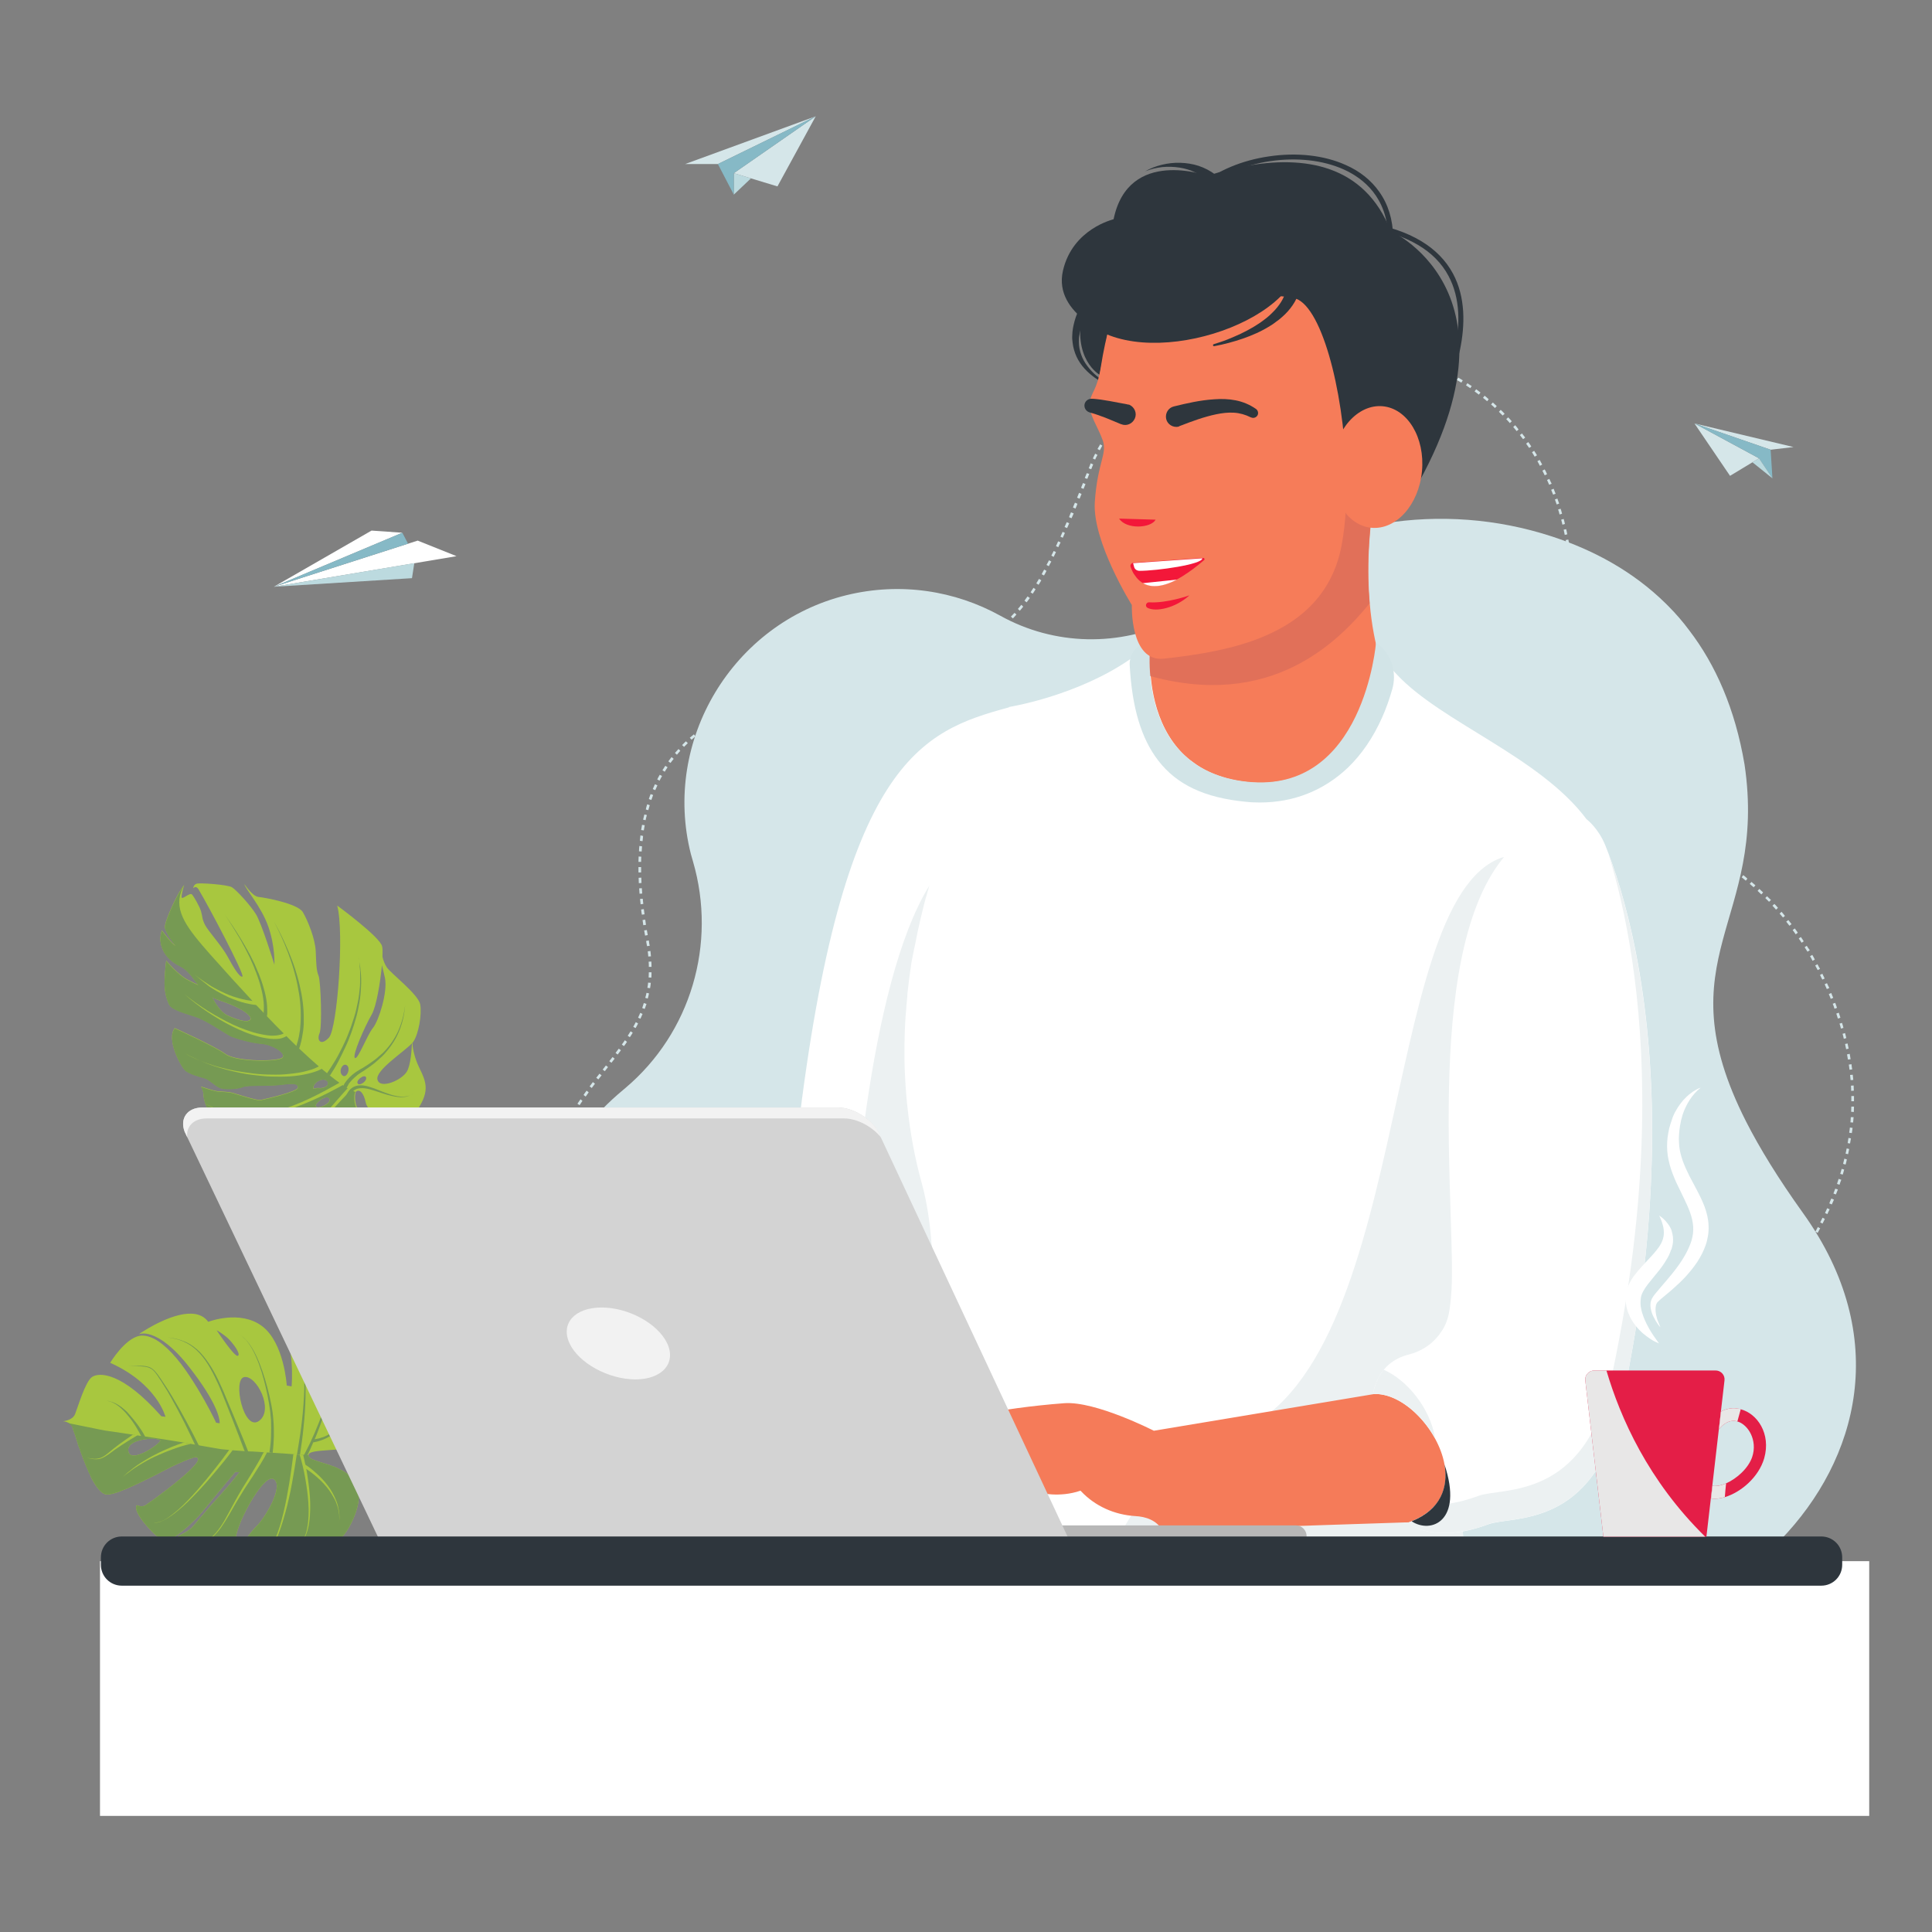 <?xml version="1.0" encoding="utf-8"?>
<!-- Generator: Adobe Illustrator 24.2.3, SVG Export Plug-In . SVG Version: 6.00 Build 0)  -->
<svg version="1.1" id="Layer_1" xmlns="http://www.w3.org/2000/svg" xmlns:xlink="http://www.w3.org/1999/xlink" x="0px" y="0px"
	 viewBox="0 0 1080 1080" style="enable-background:new 0 0 1080 1080;" xml:space="preserve">
<rect x="0" y="0" width="1080" height="1080" fill="#808080" stroke="none"/>
<style type="text/css">
	.st0{fill:#D5E6E9;}
	.st1{fill:#A8C73F;}
	.st2{fill:#769A53;}
	.st3{fill:#F57B59;}
	.st4{fill:#FFFFFF;}
	.st5{fill:#2E363D;}
	.st6{fill:#F67C59;}
	.st7{fill:#ECF1F2;}
	.st8{fill:#E17059;}
	.st9{fill:#D2E4E7;}
	.st10{fill:#F31739;}
	.st11{fill:#B7B7B7;}
	.st12{fill:#D3D3D3;}
	.st13{fill:#F2F2F2;}
	.st14{fill:#BCDADF;}
	.st15{fill:#86B9C6;}
	.st16{fill:#E41E47;}
	.st17{fill:#E8E7E7;}
</style>
<g>
	<g id="background_1">
		<g>
			<path class="st0" d="M735.7,190.3l0,1.5c1,0,2,0,2.9,0l0-1.5C737.7,190.3,736.7,190.3,735.7,190.3z M732.7,190.3c-1,0-2,0-3,0.1
				l0,1.5c1,0,2-0.1,2.9-0.1L732.7,190.3z M741.6,190.4l-0.1,1.5c1,0,2,0.1,2.9,0.1l0.1-1.5C743.6,190.5,742.6,190.4,741.6,190.4z
				 M726.8,190.5c-1,0-2,0.1-3,0.2l0.1,1.5c1-0.1,2-0.1,2.9-0.2L726.8,190.5z M747.6,190.7l-0.1,1.5c1,0.1,2,0.1,2.9,0.2l0.1-1.5
				C749.6,190.9,748.6,190.8,747.6,190.7z M720.9,190.9c-1,0.1-2,0.2-3,0.3l0.1,1.5c1-0.1,2-0.2,2.9-0.3L720.9,190.9z M753.5,191.2
				l-0.2,1.5c1,0.1,2,0.2,2.9,0.3l0.2-1.5C755.5,191.4,754.5,191.3,753.5,191.2z M714.9,191.5c-1,0.1-2,0.2-3,0.4l0.2,1.5
				c1-0.1,2-0.3,2.9-0.4L714.9,191.5z M759.4,191.9l-0.2,1.5c1,0.1,1.9,0.3,2.9,0.4l0.2-1.5C761.4,192.2,760.4,192.1,759.4,191.9z
				 M709,192.3c-1,0.1-2,0.3-2.9,0.5l0.2,1.5c1-0.2,1.9-0.3,2.9-0.5L709,192.3z M765.3,192.9l-0.3,1.5c1,0.2,1.9,0.4,2.9,0.5
				l0.3-1.5C767.2,193.2,766.2,193.1,765.3,192.9z M703.2,193.3c-1,0.2-2,0.4-2.9,0.6l0.3,1.4c1-0.2,1.9-0.4,2.9-0.6L703.2,193.3z
				 M771.1,194l-0.3,1.4c1,0.2,1.9,0.4,2.9,0.6l0.3-1.4C773,194.5,772.1,194.2,771.1,194z M697.3,194.5c-1,0.2-1.9,0.4-2.9,0.7
				l0.3,1.4c0.9-0.2,1.9-0.5,2.9-0.7L697.3,194.5z M776.9,195.4l-0.4,1.4c0.9,0.2,1.9,0.5,2.8,0.8l0.4-1.4
				C778.8,195.9,777.8,195.6,776.9,195.4z M691.6,195.8c-1,0.3-1.9,0.5-2.9,0.8l0.4,1.4c0.9-0.3,1.9-0.5,2.8-0.8L691.6,195.8z
				 M782.6,197l-0.4,1.4c0.9,0.3,1.9,0.6,2.8,0.9l0.4-1.4C784.5,197.5,783.5,197.2,782.6,197z M685.8,197.4
				c-0.9,0.3-1.9,0.6-2.8,0.9l0.5,1.4c0.9-0.3,1.9-0.6,2.8-0.9L685.8,197.4z M788.3,198.8l-0.5,1.4c0.9,0.3,1.9,0.6,2.8,1l0.5-1.4
				C790.1,199.4,789.2,199.1,788.3,198.8z M680.2,199.3c-0.9,0.3-1.9,0.6-2.8,1l0.5,1.4c0.9-0.3,1.9-0.7,2.8-1L680.2,199.3z
				 M793.8,200.8l-0.5,1.4c0.9,0.4,1.8,0.7,2.7,1.1l0.6-1.4C795.7,201.5,794.8,201.1,793.8,200.8z M674.6,201.3
				c-0.9,0.4-1.9,0.7-2.8,1.1l0.6,1.4c0.9-0.4,1.8-0.7,2.7-1.1L674.6,201.3z M799.3,203l-0.6,1.4c0.9,0.4,1.8,0.8,2.7,1.2l0.6-1.3
				C801.2,203.8,800.2,203.4,799.3,203z M669.1,203.5c-0.9,0.4-1.8,0.8-2.7,1.2l0.6,1.3c0.9-0.4,1.8-0.8,2.7-1.2L669.1,203.5z
				 M804.8,205.5l-0.6,1.3c0.9,0.4,1.8,0.9,2.6,1.3l0.7-1.3C806.5,206.3,805.6,205.9,804.8,205.5z M663.7,206
				c-0.9,0.4-1.8,0.9-2.7,1.3l0.7,1.3c0.9-0.4,1.8-0.9,2.6-1.3L663.7,206z M810.1,208.2l-0.7,1.3c0.9,0.5,1.7,0.9,2.6,1.4l0.7-1.3
				C811.8,209.1,810.9,208.6,810.1,208.2z M658.4,208.6c-0.9,0.5-1.8,0.9-2.6,1.4l0.7,1.3c0.8-0.5,1.7-0.9,2.6-1.4L658.4,208.6z
				 M815.2,211.1l-0.8,1.3c0.8,0.5,1.7,1,2.5,1.5l0.8-1.3C816.9,212.1,816.1,211.6,815.2,211.1z M653.2,211.5
				c-0.9,0.5-1.7,1-2.5,1.5l0.8,1.3c0.8-0.5,1.7-1,2.5-1.5L653.2,211.5z M820.3,214.2l-0.8,1.2c0.8,0.5,1.6,1.1,2.4,1.6l0.8-1.2
				C821.9,215.3,821.1,214.8,820.3,214.2z M648.1,214.7c-0.8,0.5-1.7,1.1-2.5,1.7l0.8,1.2c0.8-0.5,1.6-1.1,2.4-1.6L648.1,214.7z
				 M825.2,217.6l-0.9,1.2c0.8,0.6,1.6,1.2,2.4,1.8l0.9-1.2C826.8,218.8,826,218.2,825.2,217.6z M643.2,218
				c-0.8,0.6-1.6,1.2-2.4,1.8l0.9,1.2c0.8-0.6,1.6-1.2,2.4-1.8L643.2,218z M829.9,221.2l-0.9,1.2c0.8,0.6,1.5,1.2,2.3,1.9l0.9-1.1
				C831.5,222.5,830.7,221.8,829.9,221.2z M638.5,221.7c-0.8,0.6-1.5,1.3-2.3,1.9l1,1.1c0.7-0.6,1.5-1.3,2.3-1.9L638.5,221.7z
				 M834.5,225l-1,1.1c0.7,0.6,1.5,1.3,2.2,2l1-1.1C836,226.4,835.3,225.7,834.5,225z M634,225.5c-0.7,0.7-1.5,1.3-2.2,2l1,1.1
				c0.7-0.7,1.4-1.3,2.2-2L634,225.5z M838.9,229.1l-1,1.1c0.7,0.7,1.4,1.4,2.1,2.1l1.1-1C840.3,230.4,839.6,229.7,838.9,229.1z
				 M629.6,229.6c-0.7,0.7-1.4,1.4-2.1,2.1l1.1,1c0.7-0.7,1.4-1.4,2-2.1L629.6,229.6z M843.1,233.3l-1.1,1c0.7,0.7,1.3,1.4,2,2.2
				l1.1-1C844.4,234.7,843.8,234,843.1,233.3z M625.6,233.9c-0.7,0.7-1.3,1.5-1.9,2.3l1.1,0.9c0.6-0.7,1.3-1.5,1.9-2.2L625.6,233.9z
				 M847,237.7l-1.1,1c0.6,0.7,1.3,1.5,1.9,2.3l1.1-0.9C848.3,239.2,847.7,238.5,847,237.7z M621.7,238.5c-0.6,0.8-1.2,1.6-1.8,2.4
				l1.2,0.9c0.6-0.8,1.2-1.6,1.8-2.3L621.7,238.5z M850.8,242.3l-1.2,0.9c0.6,0.8,1.2,1.6,1.8,2.3l1.2-0.9
				C852,243.9,851.4,243.1,850.8,242.3z M618.2,243.3c-0.6,0.8-1.1,1.7-1.6,2.5l1.2,0.8c0.5-0.8,1.1-1.6,1.6-2.5L618.2,243.3z
				 M854.3,247.1l-1.2,0.9c0.6,0.8,1.1,1.6,1.7,2.4l1.2-0.8C855.5,248.7,854.9,247.9,854.3,247.1z M615,248.4
				c-0.5,0.9-1,1.7-1.5,2.6l1.3,0.7c0.5-0.9,0.9-1.7,1.4-2.6L615,248.4z M857.6,252l-1.2,0.8c0.5,0.8,1,1.7,1.5,2.5l1.3-0.8
				C858.7,253.7,858.2,252.9,857.6,252z M612.2,253.6c-0.4,0.9-0.9,1.8-1.3,2.7l1.3,0.6c0.4-0.9,0.8-1.8,1.3-2.6L612.2,253.6z
				 M860.7,257.1l-1.3,0.7c0.5,0.9,1,1.7,1.4,2.6l1.3-0.7C861.7,258.9,861.2,258,860.7,257.1z M609.7,259c-0.2,0.4-0.3,0.8-0.5,1.3
				l-0.6,1.5l1.4,0.5l0.6-1.5c0.2-0.4,0.3-0.8,0.5-1.2L609.7,259z M863.5,262.4l-1.3,0.7c0.4,0.9,0.9,1.7,1.3,2.6l1.3-0.6
				C864.4,264.1,864,263.2,863.5,262.4z M607.5,264.5c-0.4,0.9-0.7,1.8-1.1,2.7l1.4,0.5c0.4-0.9,0.7-1.8,1.1-2.8L607.5,264.5z
				 M866.1,267.7l-1.3,0.6c0.4,0.9,0.8,1.8,1.2,2.7l1.4-0.6C866.9,269.5,866.5,268.6,866.1,267.7z M605.4,270
				c-0.4,0.9-0.7,1.8-1.1,2.7l1.4,0.6c0.4-0.9,0.7-1.8,1.1-2.7L605.4,270z M868.5,273.2l-1.4,0.6c0.4,0.9,0.7,1.8,1.1,2.7l1.4-0.5
				C869.2,275,868.8,274.1,868.5,273.2z M603.2,275.5c-0.4,0.9-0.7,1.8-1.1,2.7l1.4,0.6c0.4-0.9,0.7-1.8,1.1-2.7L603.2,275.5z
				 M870.6,278.7l-1.4,0.5c0.3,0.9,0.6,1.8,1,2.8l1.4-0.5C871.2,280.6,870.9,279.6,870.6,278.7z M600.9,281
				c-0.4,0.9-0.8,1.8-1.1,2.7l1.4,0.6c0.4-0.9,0.8-1.8,1.1-2.7L600.9,281z M872.4,284.4l-1.4,0.4c0.3,0.9,0.6,1.9,0.8,2.8l1.4-0.4
				C873,286.2,872.7,285.3,872.4,284.4z M598.7,286.4c-0.4,0.9-0.8,1.8-1.1,2.7l1.4,0.6c0.4-0.9,0.8-1.8,1.2-2.7L598.7,286.4z
				 M874.1,290.1l-1.4,0.4c0.3,0.9,0.5,1.9,0.7,2.8l1.4-0.4C874.6,292,874.4,291,874.1,290.1z M596.3,291.9
				c-0.4,0.9-0.8,1.8-1.2,2.7l1.4,0.6c0.4-0.9,0.8-1.8,1.2-2.7L596.3,291.9z M875.5,295.8l-1.4,0.3c0.2,0.9,0.4,1.9,0.6,2.9l1.4-0.3
				C876,297.7,875.7,296.8,875.5,295.8z M594,297.3c-0.4,0.9-0.8,1.8-1.2,2.7l1.3,0.6c0.4-0.9,0.8-1.8,1.2-2.7L594,297.3z
				 M876.7,301.6l-1.5,0.3c0.2,1,0.4,1.9,0.5,2.9l1.5-0.3C877.1,303.6,876.9,302.6,876.7,301.6z M591.5,302.6
				c-0.4,0.9-0.8,1.8-1.2,2.7l1.3,0.6c0.4-0.9,0.8-1.8,1.3-2.7L591.5,302.6z M877.7,307.5l-1.5,0.2c0.1,1,0.3,1.9,0.4,2.9l1.5-0.2
				C878,309.4,877.9,308.5,877.7,307.5z M589,308c-0.4,0.9-0.9,1.8-1.3,2.6l1.3,0.7c0.4-0.9,0.9-1.8,1.3-2.7L589,308z M878.6,313.4
				l-1.5,0.2c0.1,1,0.2,1.9,0.3,2.9l1.5-0.2C878.8,315.3,878.7,314.3,878.6,313.4z M586.4,313.2c-0.5,0.9-0.9,1.8-1.4,2.6l1.3,0.7
				c0.4-0.9,0.9-1.7,1.4-2.6L586.4,313.2z M583.7,318.4c-0.5,0.9-1,1.7-1.4,2.6l1.3,0.7c0.5-0.8,1-1.7,1.4-2.6L583.7,318.4z
				 M879.2,319.3l-1.5,0.1c0.1,1,0.2,2,0.2,2.9l1.5-0.1C879.3,321.2,879.3,320.3,879.2,319.3z M580.8,323.6c-0.5,0.9-1,1.7-1.5,2.5
				l1.3,0.8c0.5-0.8,1-1.7,1.5-2.5L580.8,323.6z M879.6,325.2l-1.5,0.1c0.1,1,0.2,2,0.2,3l1.5-0.1
				C879.8,327.1,879.7,326.2,879.6,325.2z M577.7,328.6c-0.5,0.8-1.1,1.7-1.6,2.5l1.2,0.8c0.5-0.8,1.1-1.6,1.6-2.5L577.7,328.6z
				 M880.1,331.1l-1.5,0.1c0.1,1,0.2,2,0.3,3l1.5-0.1C880.3,333,880.2,332,880.1,331.1z M574.4,333.4c-0.6,0.8-1.2,1.6-1.7,2.4
				l1.2,0.9c0.6-0.8,1.2-1.6,1.8-2.4L574.4,333.4z M880.6,336.9l-1.5,0.1c0.1,1,0.2,2,0.3,2.9l1.5-0.2
				C880.8,338.9,880.7,337.9,880.6,336.9z M570.9,338.1c-0.6,0.8-1.2,1.5-1.9,2.3l1.1,1c0.6-0.7,1.3-1.5,1.9-2.3L570.9,338.1z
				 M567.1,342.6c-0.7,0.7-1.3,1.4-2,2.1l1.1,1c0.7-0.7,1.4-1.4,2-2.2L567.1,342.6z M881.3,342.8l-1.5,0.2c0.1,1,0.2,2,0.3,2.9
				l1.5-0.2C881.5,344.8,881.4,343.8,881.3,342.8z M563,346.8c-0.7,0.7-1.4,1.3-2.1,2l1,1.1c0.7-0.7,1.5-1.3,2.2-2L563,346.8z
				 M882,348.7l-1.5,0.2c0.1,1,0.2,2,0.4,2.9l1.5-0.2C882.2,350.6,882.1,349.6,882,348.7z M558.7,350.7c-0.7,0.6-1.5,1.2-2.3,1.8
				l0.9,1.2c0.8-0.6,1.6-1.2,2.3-1.9L558.7,350.7z M554,354.3c-0.8,0.6-1.6,1.1-2.4,1.7l0.8,1.2c0.8-0.5,1.7-1.1,2.5-1.7L554,354.3z
				 M882.7,354.5l-1.5,0.2c0.1,1,0.3,2,0.4,2.9l1.5-0.2C883,356.5,882.9,355.5,882.7,354.5z M549.2,357.5c-0.8,0.5-1.7,1-2.5,1.5
				l0.7,1.3c0.9-0.5,1.7-1,2.6-1.5L549.2,357.5z M544.1,360.4c-0.9,0.4-1.7,0.9-2.6,1.3l0.7,1.3c0.9-0.4,1.8-0.9,2.6-1.3
				L544.1,360.4z M883.6,360.3l-1.5,0.2c0.2,1,0.3,2,0.5,2.9l1.5-0.2C883.9,362.3,883.7,361.3,883.6,360.3z M538.8,363
				c-0.9,0.4-1.8,0.8-2.7,1.2l0.6,1.4c0.9-0.4,1.8-0.8,2.7-1.2L538.8,363z M533.4,365.3c-0.9,0.4-1.8,0.7-2.7,1.1l0.5,1.4
				c0.9-0.3,1.9-0.7,2.8-1.1L533.4,365.3z M884.5,366.2l-1.5,0.3c0.2,1,0.3,2,0.5,2.9l1.5-0.3C884.9,368.1,884.7,367.1,884.5,366.2z
				 M527.9,367.3c-0.9,0.3-1.8,0.6-2.8,0.9l0.5,1.4c1-0.3,1.9-0.6,2.8-1L527.9,367.3z M522.3,369.1c-0.9,0.3-1.9,0.6-2.8,0.9
				l0.4,1.4c1-0.3,1.9-0.6,2.8-0.9L522.3,369.1z M516.7,370.8c-0.9,0.3-1.9,0.5-2.8,0.8l0.4,1.4c1-0.3,1.9-0.5,2.9-0.8L516.7,370.8z
				 M511,372.3c-0.9,0.2-1.9,0.5-2.9,0.7l0.3,1.4c1-0.2,1.9-0.5,2.9-0.7L511,372.3z M885.6,372l-1.5,0.3c0.2,1,0.4,1.9,0.6,2.9
				l1.4-0.3C886,373.9,885.8,372.9,885.6,372z M505.3,373.7c-0.9,0.2-1.9,0.4-2.9,0.7l0.3,1.4c1-0.2,1.9-0.4,2.9-0.7L505.3,373.7z
				 M499.6,375.4l-0.1-0.4c-1,0.2-1.9,0.4-2.9,0.6l0.3,1.4c0.9-0.2,1.7-0.4,2.6-0.5c0.1,0,0.2,0,0.3-0.1L499.6,375.4z M493.8,376.3
				c-1,0.2-1.9,0.4-2.9,0.6l0.3,1.5c1-0.2,1.9-0.4,2.9-0.6L493.8,376.3z M488,377.4c-1,0.2-1.9,0.4-2.9,0.6l0.3,1.5
				c1-0.2,1.9-0.4,2.9-0.6L488,377.4z M482.2,378.5c-1,0.2-1.9,0.4-2.9,0.5l0.3,1.5c1-0.2,2-0.4,2.9-0.5L482.2,378.5z M886.8,377.7
				l-1.4,0.3c0.2,1,0.4,1.9,0.6,2.9l1.4-0.3C887.2,379.7,887,378.7,886.8,377.7z M476.4,379.6c-1,0.2-1.9,0.3-2.9,0.5l0.3,1.5
				c1-0.2,2-0.3,2.9-0.5L476.4,379.6z M470.5,380.6c-1,0.2-1.9,0.3-2.9,0.5l0.3,1.5c1-0.2,2-0.3,2.9-0.5L470.5,380.6z M464.7,381.6
				c-1,0.2-1.9,0.3-2.9,0.5l0.2,1.5c1-0.2,2-0.3,2.9-0.5L464.7,381.6z M458.9,382.6c-1,0.2-1.9,0.3-2.9,0.5l0.2,1.5
				c1-0.2,2-0.3,2.9-0.5L458.9,382.6z M453.1,383.6c-1,0.2-2,0.4-2.9,0.5l0.3,1.5c1-0.2,1.9-0.4,2.9-0.5L453.1,383.6z M888.1,383.5
				l-1.4,0.3c0.2,1,0.5,1.9,0.7,2.9l1.4-0.4C888.5,385.4,888.3,384.4,888.1,383.5z M447.2,384.7c-1,0.2-1.9,0.4-2.9,0.6l0.3,1.4
				c0.9-0.2,1.9-0.4,2.9-0.6L447.2,384.7z M441.4,385.9c-1,0.2-1.9,0.5-2.9,0.7l0.4,1.4c0.9-0.2,1.9-0.5,2.9-0.7L441.4,385.9z
				 M435.7,387.4c-1,0.3-1.9,0.5-2.9,0.8l0.4,1.4c0.9-0.3,1.9-0.5,2.8-0.8L435.7,387.4z M430,389c-0.9,0.3-1.9,0.6-2.8,0.9l0.5,1.4
				c0.9-0.3,1.9-0.6,2.8-0.9L430,389z M889.5,389.2l-1.4,0.4c0.3,1,0.5,1.9,0.8,2.9l1.4-0.4C890,391.1,889.8,390.1,889.5,389.2z
				 M424.3,390.8c-0.9,0.3-1.9,0.7-2.8,1l0.5,1.4c0.9-0.3,1.8-0.7,2.8-1L424.3,390.8z M418.7,392.9c-0.9,0.4-1.9,0.7-2.8,1.1
				l0.6,1.4c0.9-0.4,1.8-0.7,2.7-1.1L418.7,392.9z M413.3,395.1c-0.9,0.4-1.8,0.8-2.7,1.2l0.6,1.3c0.9-0.4,1.8-0.8,2.7-1.2
				L413.3,395.1z M891.1,394.8l-1.4,0.4c0.3,1,0.6,1.9,0.9,2.8l1.4-0.4C891.7,396.7,891.4,395.8,891.1,394.8z M407.9,397.6
				c-0.9,0.4-1.8,0.9-2.6,1.4l0.7,1.3c0.9-0.5,1.7-0.9,2.6-1.3L407.9,397.6z M402.6,400.4c-0.9,0.5-1.7,1-2.6,1.5l0.8,1.3
				c0.8-0.5,1.7-1,2.5-1.5L402.6,400.4z M892.9,400.5l-1.4,0.5c0.3,0.9,0.6,1.9,1,2.8l1.4-0.5C893.5,402.3,893.2,401.4,892.9,400.5z
				 M397.5,403.5c-0.8,0.5-1.7,1.1-2.5,1.6l0.8,1.2c0.8-0.5,1.6-1.1,2.4-1.6L397.5,403.5z M894.8,406l-1.4,0.5
				c0.3,0.9,0.7,1.9,1,2.8l1.4-0.5C895.5,407.9,895.1,406.9,894.8,406z M392.6,406.8c-0.8,0.6-1.6,1.2-2.4,1.8l0.9,1.2
				c0.8-0.6,1.6-1.2,2.3-1.8L392.6,406.8z M387.9,410.5c-0.8,0.6-1.5,1.3-2.3,1.9l1,1.1c0.7-0.6,1.5-1.3,2.2-1.9L387.9,410.5z
				 M896.9,411.5l-1.4,0.6c0.4,0.9,0.8,1.8,1.2,2.7l1.4-0.6C897.7,413.3,897.3,412.4,896.9,411.5z M383.4,414.4
				c-0.7,0.7-1.4,1.4-2.1,2.1l1.1,1c0.7-0.7,1.4-1.4,2.1-2.1L383.4,414.4z M899.3,416.9l-1.3,0.6c0.4,0.9,0.8,1.8,1.3,2.7l1.3-0.6
				C900.1,418.7,899.7,417.8,899.3,416.9z M379.3,418.7c-0.7,0.7-1.3,1.5-2,2.2l1.1,1c0.6-0.7,1.3-1.5,1.9-2.2L379.3,418.7z
				 M901.8,422.2l-1.3,0.7c0.5,0.9,0.9,1.8,1.4,2.6l1.3-0.7C902.7,423.9,902.3,423,901.8,422.2z M375.4,423.2
				c-0.6,0.8-1.2,1.6-1.8,2.4l1.2,0.9c0.6-0.8,1.2-1.6,1.8-2.3L375.4,423.2z M904.6,427.3l-1.3,0.7c0.5,0.9,1,1.7,1.5,2.6l1.3-0.8
				C905.6,429,905.1,428.1,904.6,427.3z M371.9,428.1c-0.5,0.8-1.1,1.7-1.6,2.5l1.3,0.8c0.5-0.8,1-1.7,1.6-2.5L371.9,428.1z
				 M907.7,432.3l-1.2,0.8c0.5,0.8,1.1,1.7,1.7,2.5l1.2-0.8C908.8,433.9,908.2,433.1,907.7,432.3z M368.8,433.1
				c-0.5,0.9-1,1.7-1.4,2.6l1.3,0.7c0.4-0.9,0.9-1.7,1.4-2.6L368.8,433.1z M911,437.1l-1.2,0.9c0.6,0.8,1.2,1.6,1.8,2.4l1.2-0.9
				C912.2,438.7,911.6,437.9,911,437.1z M366.1,438.4c-0.4,0.9-0.8,1.8-1.2,2.7l1.4,0.6c0.4-0.9,0.8-1.8,1.2-2.7L366.1,438.4z
				 M914.6,441.7l-1.1,0.9c0.6,0.8,1.3,1.5,1.9,2.3l1.1-1C915.9,443.2,915.3,442.5,914.6,441.7z M363.7,443.9
				c-0.4,0.9-0.7,1.9-1,2.8l1.4,0.5c0.3-0.9,0.7-1.8,1-2.8L363.7,443.9z M918.5,446.2l-1.1,1c0.7,0.7,1.4,1.4,2,2.2l1.1-1
				C919.8,447.6,919.1,446.9,918.5,446.2z M361.8,449.6c-0.3,0.9-0.6,1.9-0.8,2.9l1.4,0.4c0.3-0.9,0.5-1.9,0.8-2.8L361.8,449.6z
				 M922.6,450.4l-1,1.1c0.7,0.7,1.4,1.4,2.2,2l1-1.1C924,451.7,923.3,451,922.6,450.4z M926.9,454.3l-1,1.1
				c0.7,0.6,1.5,1.3,2.2,1.9l1-1.1C928.3,455.6,927.6,455,926.9,454.3z M360.2,455.3c-0.2,1-0.5,1.9-0.7,2.9l1.4,0.3
				c0.2-1,0.4-1.9,0.7-2.9L360.2,455.3z M931.4,458.1l-0.9,1.1c0.7,0.6,1.5,1.2,2.3,1.8l0.9-1.2
				C932.9,459.4,932.1,458.7,931.4,458.1z M358.9,461.1c-0.2,1-0.3,1.9-0.5,2.9l1.5,0.2c0.2-1,0.3-1.9,0.5-2.9L358.9,461.1z
				 M936,461.8l-0.9,1.2c0.8,0.6,1.6,1.2,2.4,1.8l0.9-1.2C937.6,462.9,936.8,462.3,936,461.8z M940.7,465.2l-0.9,1.2
				c0.8,0.6,1.6,1.1,2.4,1.7l0.8-1.2C942.3,466.4,941.5,465.8,940.7,465.2z M358,467c-0.1,1-0.2,2-0.3,3l1.5,0.2
				c0.1-1,0.2-2,0.3-2.9L358,467z M945.6,468.6l-0.8,1.2c0.8,0.6,1.6,1.1,2.4,1.7l0.8-1.2C947.2,469.7,946.4,469.2,945.6,468.6z
				 M950.5,471.9l-0.8,1.2l2.4,1.7l0.8-1.2L950.5,471.9z M357.4,472.9c-0.1,1-0.2,2-0.2,3l1.5,0.1c0.1-1,0.1-2,0.2-2.9L357.4,472.9z
				 M955.3,475.3l-0.8,1.2c0.8,0.6,1.6,1.1,2.4,1.7l0.8-1.2C957,476.4,956.2,475.8,955.3,475.3z M960.2,478.6l-0.8,1.2
				c0.8,0.6,1.6,1.1,2.4,1.7l0.9-1.2C961.8,479.7,961,479.2,960.2,478.6z M357,478.8c0,1-0.1,2-0.1,3l1.5,0c0-1,0-2,0.1-2.9
				L357,478.8z M965.1,482l-0.9,1.2c0.8,0.6,1.6,1.2,2.4,1.7l0.9-1.2C966.7,483.2,965.9,482.6,965.1,482z M358.4,484.7l-1.5,0
				c0,1,0,2,0,3l1.5,0C358.4,486.7,358.4,485.7,358.4,484.7z M969.8,485.5l-0.9,1.2c0.8,0.6,1.6,1.2,2.3,1.8l0.9-1.2
				C971.4,486.7,970.6,486.1,969.8,485.5z M974.9,489.5c-0.1-0.1-0.3-0.2-0.4-0.3l-0.9,1.2c0.6,0.5,1.1,0.9,1.7,1.4
				c0.2,0.2,0.4,0.3,0.6,0.5l0.9-1.1C976.2,490.5,975.5,490,974.9,489.5z M358.5,490.6l-1.5,0.1c0,1,0.1,2,0.1,3l1.5-0.1
				C358.6,492.6,358.5,491.6,358.5,490.6z M979.1,493l-1,1.1c0.7,0.6,1.5,1.3,2.2,1.9l1-1.1C980.6,494.3,979.8,493.6,979.1,493z
				 M358.8,496.5l-1.5,0.1c0.1,1,0.1,2,0.2,3l1.5-0.1C358.9,498.5,358.9,497.5,358.8,496.5z M983.5,496.9l-1,1.1
				c0.7,0.7,1.4,1.3,2.1,2l1-1.1C985,498.3,984.2,497.6,983.5,496.9z M987.8,501l-1,1c0.7,0.7,1.4,1.4,2.1,2.1l1.1-1
				C989.2,502.4,988.5,501.7,987.8,501z M359.3,502.4l-1.5,0.1c0.1,1,0.2,2,0.3,3l1.5-0.2C359.5,504.3,359.4,503.3,359.3,502.4z
				 M991.9,505.3l-1.1,1c0.7,0.7,1.3,1.4,2,2.2l1.1-1C993.3,506.7,992.6,506,991.9,505.3z M359.9,508.2l-1.5,0.2
				c0.1,1,0.2,2,0.4,2.9l1.5-0.2C360.2,510.2,360,509.2,359.9,508.2z M995.9,509.7l-1.1,1c0.6,0.7,1.3,1.5,1.9,2.2l1.1-0.9
				C997.2,511.2,996.5,510.4,995.9,509.7z M360.7,514.1l-1.5,0.2c0.1,1,0.3,2,0.4,2.9l1.5-0.2C361,516,360.8,515.1,360.7,514.1z
				 M999.7,514.3l-1.2,0.9c0.6,0.8,1.2,1.5,1.8,2.3l1.2-0.9C1000.9,515.8,1000.3,515,999.7,514.3z M1003.3,519l-1.2,0.9
				c0.6,0.8,1.2,1.6,1.7,2.4l1.2-0.9C1004.4,520.6,1003.9,519.7,1003.3,519z M361.6,519.9l-1.5,0.2c0.2,1,0.3,2,0.5,2.9l1.5-0.3
				C361.9,521.9,361.8,520.9,361.6,519.9z M1006.7,523.8l-1.2,0.8c0.6,0.8,1.1,1.6,1.6,2.4l1.2-0.8
				C1007.8,525.4,1007.3,524.6,1006.7,523.8z M362.8,526.5l-0.1-0.8l-1.5,0.3l0.1,0.8c0.1,0.7,0.3,1.4,0.4,2.1l1.5-0.2
				C363,528,362.9,527.2,362.8,526.5z M1010,528.7l-1.2,0.8c0.5,0.8,1.1,1.7,1.6,2.5l1.3-0.8C1011.1,530.4,1010.5,529.6,1010,528.7z
				 M363.6,531.6l-1.5,0.2c0.1,1,0.2,2,0.3,2.9l1.5-0.1C363.8,533.6,363.7,532.6,363.6,531.6z M1013.1,533.8l-1.3,0.7
				c0.5,0.8,1,1.7,1.4,2.6l1.3-0.7C1014.1,535.5,1013.6,534.7,1013.1,533.8z M364.1,537.5l-1.5,0.1c0.1,1,0.1,2,0.1,2.9l1.5,0
				C364.2,539.5,364.2,538.5,364.1,537.5z M1016,539l-1.3,0.7c0.5,0.9,0.9,1.7,1.4,2.6l1.3-0.7C1016.9,540.8,1016.4,539.9,1016,539z
				 M362.7,543.5c0,1-0.1,2-0.1,2.9l1.5,0.1c0.1-1,0.1-2,0.1-3L362.7,543.5z M1018.7,544.3l-1.3,0.7c0.4,0.9,0.9,1.8,1.3,2.6
				l1.3-0.6C1019.6,546.1,1019.1,545.2,1018.7,544.3z M362.3,549.3c-0.1,1-0.2,1.9-0.4,2.9l1.5,0.2c0.2-1,0.3-2,0.4-3L362.3,549.3z
				 M1021.3,549.6l-1.3,0.6c0.4,0.9,0.8,1.8,1.2,2.7l1.4-0.6C1022.1,551.4,1021.7,550.5,1021.3,549.6z M361.4,555
				c-0.2,0.9-0.4,1.9-0.7,2.8l1.4,0.4c0.3-1,0.5-1.9,0.7-2.9L361.4,555z M1023.7,555.1l-1.4,0.6c0.4,0.9,0.8,1.8,1.1,2.7l1.4-0.6
				C1024.4,556.9,1024,556,1023.7,555.1z M1025.9,560.6l-1.4,0.5c0.4,0.9,0.7,1.8,1,2.8l1.4-0.5
				C1026.6,562.4,1026.2,561.5,1025.9,560.6z M359.9,560.7c-0.3,0.9-0.6,1.8-0.9,2.8l1.4,0.5c0.3-0.9,0.7-1.9,1-2.8L359.9,560.7z
				 M1027.9,566.1l-1.4,0.5c0.3,0.9,0.6,1.9,0.9,2.8l1.4-0.5C1028.5,568,1028.2,567.1,1027.9,566.1z M357.9,566.2
				c-0.4,0.9-0.8,1.8-1.2,2.7l1.3,0.6c0.4-0.9,0.8-1.8,1.2-2.7L357.9,566.2z M355.4,571.4c-0.4,0.8-0.9,1.7-1.4,2.6l1.3,0.7
				c0.5-0.9,1-1.7,1.4-2.6L355.4,571.4z M1029.7,571.8l-1.4,0.4c0.3,0.9,0.6,1.9,0.8,2.8l1.4-0.4
				C1030.3,573.7,1030,572.7,1029.7,571.8z M352.5,576.5c-0.5,0.8-1,1.6-1.6,2.5l1.2,0.8c0.6-0.8,1.1-1.7,1.6-2.5L352.5,576.5z
				 M1031.4,577.5l-1.4,0.4c0.3,0.9,0.5,1.9,0.7,2.8l1.4-0.4C1031.9,579.4,1031.6,578.4,1031.4,577.5z M349.3,581.5
				c-0.5,0.8-1.1,1.6-1.7,2.4l1.2,0.9c0.6-0.8,1.2-1.6,1.7-2.4L349.3,581.5z M1032.8,583.3l-1.4,0.3c0.2,1,0.4,1.9,0.6,2.9l1.4-0.3
				C1033.2,585.2,1033,584.2,1032.8,583.3z M345.9,586.2c-0.6,0.7-1.1,1.5-1.8,2.4l1.2,0.9c0.6-0.8,1.2-1.6,1.8-2.4L345.9,586.2z
				 M1034,589.1l-1.5,0.3c0.2,1,0.3,1.9,0.5,2.9l1.5-0.2C1034.3,591,1034.2,590,1034,589.1z M342.4,590.9c-0.6,0.8-1.2,1.6-1.8,2.3
				l1.2,0.9c0.6-0.8,1.2-1.6,1.8-2.3L342.4,590.9z M1035,594.9l-1.5,0.2c0.1,1,0.3,1.9,0.4,2.9l1.5-0.2
				C1035.2,596.9,1035.1,595.9,1035,594.9z M338.7,595.6l-1.8,2.3l1.2,0.9l1.8-2.3L338.7,595.6z M335.1,600.2
				c-0.6,0.8-1.2,1.6-1.8,2.3l1.2,0.9c0.6-0.8,1.2-1.6,1.8-2.3L335.1,600.2z M1035.7,600.8l-1.5,0.1c0.1,1,0.2,2,0.3,2.9l1.5-0.1
				C1035.9,602.8,1035.8,601.8,1035.7,600.8z M331.4,604.9c-0.6,0.8-1.2,1.6-1.8,2.4l1.2,0.9c0.6-0.8,1.2-1.6,1.8-2.4L331.4,604.9z
				 M1036.2,606.8l-1.5,0.1c0.1,1,0.1,2,0.1,2.9l1.5-0.1C1036.3,608.7,1036.2,607.7,1036.2,606.8z M327.9,609.7
				c-0.6,0.8-1.2,1.6-1.7,2.4l1.2,0.9c0.6-0.8,1.1-1.6,1.7-2.4L327.9,609.7z M1036.4,612.7l-1.5,0c0,0.8,0,1.6,0,2.3
				c0,0.2,0,0.4,0,0.6l1.5,0c0-0.2,0-0.4,0-0.6C1036.4,614.3,1036.4,613.5,1036.4,612.7z M324.5,614.5c-0.6,0.8-1.1,1.6-1.7,2.5
				l1.2,0.8c0.5-0.8,1.1-1.6,1.6-2.4L324.5,614.5z M1034.9,618.6c0,1-0.1,2-0.1,2.9l1.5,0.1c0-1,0.1-2,0.1-3L1034.9,618.6z
				 M321.2,619.5c-0.5,0.8-1.1,1.7-1.6,2.5l1.3,0.8c0.5-0.8,1-1.7,1.6-2.5L321.2,619.5z M1034.6,624.5c0,0.6-0.1,1.2-0.1,1.8
				c0,0.4-0.1,0.8-0.1,1.1l1.5,0.1c0.1-0.7,0.1-1.4,0.2-2.2c0-0.3,0-0.5,0.1-0.8L1034.6,624.5z M318.1,624.5c-0.5,0.9-1,1.7-1.5,2.6
				l1.3,0.7c0.5-0.8,1-1.7,1.5-2.5L318.1,624.5z M315.2,629.7c-0.5,0.9-0.9,1.8-1.4,2.6l1.3,0.7c0.4-0.9,0.9-1.7,1.4-2.6
				L315.2,629.7z M1034.1,630.3c-0.1,1-0.2,1.9-0.4,2.9l1.5,0.2c0.1-1,0.3-2,0.4-2.9L1034.1,630.3z M312.5,635
				c-0.4,0.9-0.9,1.8-1.3,2.7l1.3,0.6c0.4-0.9,0.8-1.8,1.2-2.7L312.5,635z M1034.3,636.3l-1-0.2c-0.1,0.8-0.3,1.7-0.4,2.6
				c0,0.1,0,0.2-0.1,0.3l1.2,0.2l0.2,0l0.1-0.6c0.1-0.8,0.3-1.6,0.4-2.3L1034.3,636.3z M310,640.4c-0.4,0.9-0.8,1.8-1.1,2.7l1.4,0.5
				c0.4-0.9,0.7-1.8,1.1-2.7L310,640.4z M1032.4,642l-0.1,0c0,0.1-0.1,0.3-0.1,0.4c-0.2,0.8-0.3,1.7-0.5,2.5l1.4,0.3
				c0.2-1,0.4-1.9,0.6-2.9L1032.4,642z M307.8,645.9c-0.3,0.9-0.7,1.9-1,2.8l1.4,0.5c0.3-0.9,0.7-1.9,1-2.8L307.8,645.9z
				 M1031,647.7c-0.2,0.9-0.5,1.9-0.7,2.9l1.4,0.4c0.3-1,0.5-1.9,0.7-2.9L1031,647.7z M305.9,651.5c-0.3,0.9-0.6,1.9-0.9,2.8
				l1.4,0.4c0.3-0.9,0.6-1.9,0.9-2.8L305.9,651.5z M1029.5,653.4c-0.3,0.9-0.5,1.9-0.8,2.8l1.4,0.4c0.3-0.9,0.6-1.9,0.8-2.8
				L1029.5,653.4z M304.2,657.2c-0.3,1-0.5,1.9-0.7,2.9l1.4,0.3c0.2-0.9,0.5-1.9,0.7-2.8L304.2,657.2z M1027.8,659
				c-0.3,0.9-0.6,1.9-0.9,2.8l1.4,0.5c0.3-0.9,0.6-1.9,1-2.8L1027.8,659z M302.8,663c-0.2,1-0.4,2-0.6,2.9l1.5,0.3
				c0.2-1,0.4-1.9,0.5-2.9L302.8,663z M1025.9,664.5c-0.3,0.9-0.7,1.8-1,2.7l1.4,0.5c0.4-0.9,0.7-1.9,1.1-2.8L1025.9,664.5z
				 M301.8,668.9c-0.1,1-0.3,2-0.4,3l1.5,0.2c0.1-1,0.2-1.9,0.4-2.9L301.8,668.9z M1023.7,670c-0.4,0.9-0.8,1.8-1.1,2.7l1.4,0.6
				c0.4-0.9,0.8-1.8,1.2-2.7L1023.7,670z M302.5,674.9l-1.3-0.1c-0.1,1-0.2,2-0.2,3l1.5,0.1c0.1-1,0.1-1.9,0.2-2.9c0,0,0,0,0-0.1
				L302.5,674.9z M1021.4,675.4c-0.4,0.9-0.8,1.8-1.2,2.7l1.3,0.6c0.4-0.9,0.8-1.8,1.3-2.7L1021.4,675.4z M302.3,680.8l-1.5,0
				c0,0.8,0,1.6,0,2.4c0,0.2,0,0.4,0,0.6l1.5,0c0-0.2,0-0.4,0-0.6C302.2,682.4,302.3,681.6,302.3,680.8z M1018.8,680.7
				c-0.4,0.9-0.9,1.8-1.3,2.6l1.3,0.7c0.5-0.9,0.9-1.8,1.3-2.6L1018.8,680.7z M1017,686.4l-0.8-0.5c-0.5,0.9-0.9,1.7-1.4,2.6
				l1.3,0.7c0.3-0.6,0.6-1.1,0.9-1.7c0.2-0.3,0.3-0.6,0.5-0.9L1017,686.4z M302.3,686.7l-1.5,0.1c0,1,0.1,2,0.2,3l1.5-0.1
				C302.4,688.6,302.3,687.7,302.3,686.7z M1013.3,691.1c-0.5,0.8-1,1.7-1.5,2.5l1.3,0.8c0.5-0.8,1-1.7,1.5-2.6L1013.3,691.1z
				 M302.7,692.5l-1.5,0.1c0.1,1,0.2,2,0.3,3l1.5-0.2C302.9,694.5,302.8,693.5,302.7,692.5z M1010.2,696.1c-0.5,0.8-1,1.7-1.6,2.5
				l1.2,0.8c0.5-0.8,1.1-1.7,1.6-2.5L1010.2,696.1z M303.4,698.4l-1.5,0.2c0.2,1,0.3,2,0.5,2.9l1.5-0.3
				C303.8,700.3,303.6,699.3,303.4,698.4z M1007,701.1c-0.5,0.8-1.1,1.6-1.6,2.4l1.2,0.8c0.6-0.8,1.1-1.6,1.7-2.5L1007,701.1z
				 M304.5,704.1l-1.4,0.3c0.2,1,0.4,1.9,0.7,2.9l1.4-0.4C305,706.1,304.8,705.1,304.5,704.1z M1003.7,706c-0.4,0.6-0.9,1.3-1.4,1.9
				c-0.1,0.2-0.2,0.3-0.3,0.5l0.2,0.2l1,0.7c0.6-0.8,1.2-1.6,1.7-2.4L1003.7,706z M306.7,712.3c-0.3-0.8-0.5-1.6-0.7-2.4l-1.4,0.4
				c0,0,0,0,0,0c0.3,0.9,0.6,1.9,0.9,2.8l1.4-0.4C306.8,712.5,306.8,712.4,306.7,712.3z M1000.2,710.7c-0.6,0.8-1.2,1.6-1.8,2.3
				l1.2,0.9c0.6-0.8,1.2-1.6,1.8-2.4L1000.2,710.7z M996.6,715.4c-0.6,0.8-1.2,1.5-1.8,2.3l1.1,0.9c0.6-0.8,1.2-1.6,1.9-2.3
				L996.6,715.4z M307.8,715.4l-1.4,0.5c0.3,0.9,0.7,1.9,1,2.8l1.4-0.5C308.4,717.3,308.1,716.3,307.8,715.4z M992.9,720
				c-0.6,0.7-1.3,1.5-1.9,2.3l1.1,1c0.6-0.8,1.3-1.5,1.9-2.3L992.9,720z M309.9,720.9l-1.4,0.6c0.4,0.9,0.8,1.8,1.2,2.7l1.3-0.6
				C310.7,722.7,310.3,721.8,309.9,720.9z M989.1,724.5c-0.6,0.7-1.3,1.5-2,2.2l1.1,1c0.7-0.7,1.3-1.5,2-2.2L989.1,724.5z
				 M312.3,726.2l-1.3,0.7c0.4,0.9,0.9,1.8,1.4,2.6l1.3-0.7C313.2,728,312.7,727.1,312.3,726.2z M985.2,728.9
				c-0.7,0.7-1.3,1.4-2,2.2l1.1,1c0.7-0.7,1.4-1.5,2-2.2L985.2,728.9z M315.1,731.4l-1.3,0.7c0.5,0.9,1,1.7,1.5,2.6l1.3-0.8
				C316,733.1,315.5,732.2,315.1,731.4z M981.1,733.2c-0.7,0.7-1.4,1.4-2,2.1l1.1,1c0.7-0.7,1.4-1.4,2.1-2.1L981.1,733.2z
				 M318.1,736.4l-1.2,0.8c0.5,0.8,1.1,1.7,1.6,2.5l1.2-0.8C319.1,738,318.6,737.2,318.1,736.4z M977,737.4
				c-0.7,0.7-1.4,1.4-2.1,2.1l1,1.1c0.7-0.7,1.4-1.4,2.1-2.1L977,737.4z M321.4,741.2l-1.2,0.9c0.6,0.8,1.2,1.6,1.8,2.4l1.2-0.9
				C322.6,742.8,322,742,321.4,741.2z M972.8,741.5c-0.3,0.3-0.6,0.6-0.9,0.9c-0.4,0.4-0.8,0.8-1.2,1.2l0.3,0.3l0.7,0.7
				c0.7-0.7,1.4-1.4,2.1-2L972.8,741.5z M969.4,746.5l-0.9-1c0,0,0,0-0.1,0.1c-0.7,0.7-1.4,1.3-2.1,1.9l0.6,0.6l0.4,0.5
				c0.6-0.5,1.2-1.1,1.8-1.6c0.1-0.1,0.3-0.2,0.4-0.4L969.4,746.5z M325,745.9l-1.1,0.9c0.3,0.4,0.6,0.7,0.9,1.1
				c0.3,0.4,0.7,0.8,1,1.2l0.6-0.6l0.5-0.4C326.2,747.4,325.6,746.6,325,745.9z M964.2,749.5c-0.7,0.7-1.5,1.3-2.2,2l1,1.1
				c0.7-0.6,1.5-1.3,2.2-2L964.2,749.5z M328.8,750.3l-1.1,1c0.7,0.7,1.4,1.5,2,2.2l1.1-1C330.2,751.8,329.5,751,328.8,750.3z
				 M959.7,753.4c-0.7,0.6-1.3,1.1-2,1.7c-0.1,0.1-0.2,0.2-0.3,0.2l0.1,0.1l0.9,1c0.7-0.6,1.5-1.3,2.3-1.9L959.7,753.4z
				 M332.9,754.5l-1,1.1c0.7,0.7,1.4,1.4,2.2,2.1l1-1.1C334.3,755.9,333.6,755.2,332.9,754.5z M955.9,758.2l-0.3-0.4l-0.4-0.4
				l-0.1-0.1c-0.8,0.6-1.5,1.3-2.3,1.9l0.8,1l0.1,0.2c0.5-0.4,0.9-0.8,1.4-1.1c0.1-0.1,0.2-0.2,0.3-0.2c0.2-0.2,0.4-0.3,0.6-0.5
				L955.9,758.2z M337.2,758.5l-1,1.1c0.7,0.7,1.5,1.3,2.3,1.9l1-1.1C338.7,759.8,337.9,759.2,337.2,758.5z M950.6,760.9
				c-0.8,0.6-1.6,1.2-2.3,1.8l0.9,1.2c0.8-0.6,1.5-1.2,2.3-1.8L950.6,760.9z M341.7,762.3l-0.9,1.2c0.8,0.6,1.6,1.2,2.4,1.8l0.9-1.2
				C343.2,763.5,342.5,762.9,341.7,762.3z M945.9,764.6c-0.8,0.6-1.5,1.2-2.3,1.7c0,0,0,0-0.1,0.1l0,0l0.9,1.1
				c0.8-0.6,1.6-1.2,2.4-1.8L945.9,764.6z M346.4,765.8l-0.9,1.2c0.8,0.6,1.6,1.1,2.4,1.7l0.8-1.2C348,767,347.2,766.4,346.4,765.8z
				 M941.2,768.1c-0.6,0.5-1.2,0.9-1.8,1.3c-0.2,0.1-0.4,0.3-0.6,0.4l0.4,0.6l0.4,0.6c0.8-0.6,1.6-1.2,2.4-1.8L941.2,768.1z
				 M351.3,769.1l-0.8,1.2c0.8,0.5,1.7,1.1,2.5,1.6l0.8-1.3C352.9,770.2,352.1,769.6,351.3,769.1z M936.4,771.6
				c-0.8,0.6-1.6,1.1-2.4,1.7l0.9,1.2c0.8-0.6,1.6-1.1,2.4-1.7L936.4,771.6z M356.3,772.2l-0.7,1.3c0.9,0.5,1.7,1,2.6,1.4l0.7-1.3
				C358,773.1,357.1,772.6,356.3,772.2z M361.5,774.9l-0.7,1.3c0.9,0.4,1.8,0.9,2.7,1.3l0.6-1.3
				C363.2,775.8,362.3,775.4,361.5,774.9z M931.6,775c-0.8,0.6-1.6,1.1-2.4,1.7l0.8,1.2c0.8-0.5,1.6-1.1,2.5-1.7L931.6,775z
				 M366.8,777.5l-0.6,1.4c0.9,0.4,1.8,0.8,2.7,1.2l0.6-1.4C368.6,778.3,367.7,777.9,366.8,777.5z M926.7,778.3
				c-0.8,0.5-1.6,1.1-2.4,1.6c0,0-0.1,0-0.1,0.1l0.1,0.1l0.7,1.1c0.8-0.5,1.6-1.1,2.5-1.6L926.7,778.3z M372.2,779.7l-0.5,1.4
				c0.9,0.4,1.8,0.7,2.8,1.1l0.5-1.4C374,780.4,373.1,780.1,372.2,779.7z M377.7,781.8l-0.5,1.4l0,0c0,0,0,0,0,0
				c0.9,0.3,1.9,0.6,2.8,0.9l0.4-1.4C379.6,782.4,378.6,782.1,377.7,781.8z M921.7,781.5c-0.9,0.6-1.7,1.1-2.5,1.6l0.8,1.3
				c0.8-0.5,1.6-1,2.5-1.6L921.7,781.5z M384.9,784C384.9,783.9,384.9,783.9,384.9,784c-0.5-0.1-1-0.3-1.6-0.4l-0.1,0.4l-0.1,0.2
				l-0.2,0.8c0.5,0.2,1.1,0.3,1.6,0.5c0.2,0.1,0.4,0.1,0.6,0.2c0.2,0.1,0.5,0.1,0.7,0.2l0.2-0.6l0-0.1l0.2-0.7
				C385.7,784.2,385.3,784.1,384.9,784z M389,785l-0.3,1.4c1,0.2,1.9,0.5,2.9,0.7l0.3-1.4C390.9,785.5,389.9,785.2,389,785z
				 M916.7,784.6c-0.9,0.5-1.7,1-2.5,1.5l0.7,1.3c0.8-0.5,1.7-1,2.6-1.5L916.7,784.6z M395.4,786.4c-0.2,0-0.4-0.1-0.6-0.1l-0.3,1.5
				c0.5,0.1,0.9,0.2,1.4,0.3c0.5,0.1,1,0.2,1.5,0.3l0.3-1.5C396.9,786.7,396.1,786.5,395.4,786.4z M400.6,787.3
				C400.6,787.3,400.5,787.3,400.6,787.3l-0.2,0.7l-0.1,0.8c0.1,0,0.3,0,0.4,0.1c0.1,0,0.1,0,0.2,0c0.8,0.1,1.6,0.2,2.4,0.3l0.2-1.5
				C402.5,787.6,401.5,787.4,400.6,787.3z M408.5,788.3c-0.2,0-0.5,0-0.7-0.1c-0.5,0-1-0.1-1.4-0.2l-0.2,1.5c0.3,0,0.6,0.1,0.9,0.1
				c0.1,0,0.3,0,0.4,0c0.2,0,0.5,0,0.7,0.1c0.3,0,0.6,0.1,0.9,0.1l0.1-1l0-0.4C409,788.3,408.8,788.3,408.5,788.3z M412.2,788.6
				l-0.1,1.5c1,0.1,2,0.1,3,0.2l0.1-1.5C414.2,788.7,413.2,788.6,412.2,788.6z M418.1,788.8l0,1.5c1,0,2,0.1,3,0.1l0-1.5
				C420,788.9,419.1,788.9,418.1,788.8z M424,788.9v1.5h3v-1.5H424z M429.9,788.9v1.5h3v-1.5H429.9z M435.8,788.9v1.5h3v-1.5H435.8z
				 M441.7,788.9v1.5h3v-1.5H441.7z M447.6,788.9v1.5h3v-1.5H447.6z M453.6,788.9v1.5h3v-1.5H453.6z M459.5,788.9v1.5h3v-1.5H459.5z
				 M465.4,788.9v1.5h3v-1.5H465.4z M471.3,788.9v1.5h3v-1.5H471.3z M477.2,788.9v1.5h3v-1.5H477.2z M483.1,788.9v1.5h3v-1.5H483.1z
				 M489,788.9v1.5h3v-1.5H489z M495,788.9v1.5h3v-1.5H495z M500.9,788.9v1.5h3v-1.5H500.9z M506.8,788.9v1.5h3v-1.5H506.8z
				 M512.7,788.9v1.5h3v-1.5H512.7z M518.6,788.9v1.5h3v-1.5H518.6z M524.5,788.9v1.5h3v-1.5H524.5z M530.5,788.9v1.5h3v-1.5H530.5z
				 M536.4,788.9v1.5h3v-1.5H536.4z M542.3,788.9v1.5h3v-1.5H542.3z M548.2,788.9v1.5h3v-1.5H548.2z M554.1,788.9v1.5h3v-1.5H554.1z
				 M560,788.9v1.5h3v-1.5H560z M566,788.9v1.5h3v-1.5H566z M571.9,788.9v1.5h3v-1.5H571.9z M577.8,788.9v1.5h3v-1.5H577.8z
				 M583.7,788.9v1.5h3v-1.5H583.7z M589.6,788.9v1.5h3v-1.5H589.6z M595.5,788.9v1.5h3v-1.5H595.5z M601.5,788.9v1.5h3v-1.5H601.5z
				 M607.4,788.9v1.5h3v-1.5H607.4z M613.3,788.9v1.5h3v-1.5H613.3z M619.2,788.9v1.5h3v-1.5H619.2z M625.1,788.9v1.5h3v-1.5H625.1z
				 M631.1,788.9v1.5h3v-1.5H631.1z M637,788.9v1.5h3v-1.5H637z M642.9,788.9v1.5h3.3v-1.5H642.9z M649.2,788.9v1.5h3v-1.5H649.2z
				 M655.1,788.9v1.5h3v-1.5H655.1z M661,788.9v1.5h3v-1.5H661z M666.9,788.9v1.5h3v-1.5H666.9z M672.8,788.9v1.5h3v-1.5H672.8z
				 M678.8,788.9v1.5h3v-1.5H678.8z M684.7,788.9v1.5h3v-1.5H684.7z M690.6,788.9v1.5h3v-1.5H690.6z M696.5,788.9v1.5h3v-1.5H696.5z
				 M702.4,788.9v1.5h3v-1.5H702.4z M708.3,788.9v1.5h3v-1.5H708.3z M714.2,788.9v1.5h3v-1.5H714.2z M720.1,788.9v1.5h3v-1.5H720.1z
				 M726.1,788.9v1.5h3v-1.5H726.1z M732,788.9v1.5h3v-1.5H732z M737.9,788.9v1.5h3v-1.5H737.9z M743.8,788.9v1.5h3v-1.5H743.8z
				 M749.7,788.9v1.5h3v-1.5H749.7z M755.6,788.9v1.5h3v-1.5H755.6z M761.5,788.9v1.5h3v-1.5H761.5z M767.4,788.9v1.5h3v-1.5H767.4z
				 M773.3,788.9v1.5h3v-1.5H773.3z M779.3,788.9v1.5h3v-1.5H779.3z M785.2,788.9v1.5h3v-1.5H785.2z M791.1,788.9v1.5h3v-1.5H791.1z
				 M797,788.9v1.5h3v-1.5H797z M802.9,788.9v1.5h3v-1.5H802.9z M808.8,788.9v1.5h3v-1.5H808.8z M814.7,788.9v1.5h3v-1.5H814.7z
				 M820.6,788.9v1.5h3v-1.5H820.6z M826.6,788.9v1.5h3v-1.5H826.6z M832.5,788.9v1.5h3v-1.5H832.5z M838.4,788.9v1.5h3v-1.5H838.4z
				 M844.3,788.9v1.5h3v-1.5H844.3z M850.2,788.9v1.5h3v-1.5H850.2z M856.1,788.9v1.5h3v-1.5H856.1z M862,788.9v1.5h3v-1.5H862z
				 M867.9,788.9v1.5h3v-1.5H867.9z M873.9,788.9v1.5h3v-1.5H873.9z M879.8,788.9v1.5h3v-1.5H879.8z M885.7,788.9v1.5h3v-1.5H885.7z
				 M891.6,788.9v1.5h3v-1.5H891.6z M897.5,788.9v1.5h3v-1.5H897.5z M903.4,788.9v1.5h3v-1.5H903.4z M911.6,787.6
				c-1.6,0.9-2.6,1.4-2.6,1.4l0.3,0.6v0.8h0.2l0,0l0.1-0.1c0,0,0.5-0.3,1.3-0.7c0.4-0.2,0.8-0.4,1.3-0.7L911.6,787.6z"/>
		</g>
		<path class="st0" d="M975.2,427.3c13.1,88.2-45.9,107.5,0.9,199.7c7.6,14.9,17.9,31.7,31.8,51.1C1107.5,817,931.3,952.3,838.1,901
			c-78.8-43.4-100.9-49.8-162.3-17.7c-11.2,5.8-23.7,13-38,21.4c-93.3,54.6-138-0.5-166.1-50.6c-16.9-30.2-39.3-34.4-65.9-40.1
			c-1.4-0.3-2.7-0.6-4.1-0.9c-6.1-1.3-12.4-2.8-18.9-4.8c-11.1-3.3-22.7-7.9-34.8-15.4c-62.8-38.9-66.1-128.4,0.3-183.6
			c0.4-0.3,0.8-0.7,1.3-1.1c36.6-30.9,51.2-80.6,37.8-126.6c-0.4-1.4-0.8-2.8-1.2-4.2c-16.1-63.5,23.4-129.1,87-144.7
			c30.3-7.4,60.7-2.5,86,11.5c30.2,16.8,66.8,17.5,97.7,2.2c0.8-0.4,1.7-0.8,2.4-1.2c9.4-4.7,18.4-10,26.9-16.2
			c52.1-38,119.6-49.3,181.4-29.1c22.9,7.5,45.1,19.3,63.6,37.5c0.4,0.4,0.9,0.9,1.3,1.3c4.2,4.2,8.2,8.8,11.9,13.8
			C958.9,371.5,969.9,396,975.2,427.3z"/>
	</g>
	<g id="leafs_1_">
		<g id="leaf_x5F_2_6_">
			<g id="leaf_x5F_2_7_">
				<path id="leaf_x5F_2_8_" class="st1" d="M51.9,827.7c2.3,4,4.7,7,7,7.6c4.2,1.1,17-5.3,28.9-11.2c0.2-0.1,0.4-0.2,0.5-0.3
					c0.3-0.2,0.6-0.3,1-0.5c0.2-0.1,0.5-0.2,0.7-0.4c0.8-0.4,1.6-0.8,2.4-1.2c0.5-0.3,1-0.5,1.5-0.8c1.3-0.7,2.6-1.3,3.9-1.9
					c0.3-0.1,0.6-0.3,0.9-0.4c0.6-0.3,1.2-0.6,1.8-0.8c0.3-0.1,0.6-0.3,0.9-0.4c0.4-0.2,0.7-0.3,1.1-0.5c0.6-0.3,1.2-0.5,1.8-0.7
					c0.1,0,0.2-0.1,0.2-0.1c0.4-0.1,0.7-0.3,1-0.4c0.2-0.1,0.4-0.2,0.6-0.2c0.1,0,0.2-0.1,0.3-0.1c0,0,0.1,0,0.1,0
					c0.1,0,0.1,0,0.2-0.1c0.1,0,0.2-0.1,0.3-0.1c0,0,0,0,0.1,0c0.2-0.1,0.4-0.1,0.5-0.2c0,0,0,0,0,0c0.1,0,0.2,0,0.2-0.1
					c0,0,0,0,0,0c0.1,0,0.2,0,0.2-0.1c0.2,0,0.3-0.1,0.5-0.1c0,0,0.1,0,0.1,0c0.1,0,0.2,0,0.3-0.1c0.1,0,0.1,0,0.2,0
					c0.3,0,0.6,0,0.8,0c0,0,0.1,0,0.1,0c0.1,0,0.2,0.1,0.3,0.2c0,0,0.1,0,0.1,0.1c0,0,0,0.1,0.1,0.1c0,0,0,0.1,0.1,0.1
					c0,0.1,0.1,0.1,0.1,0.2c0,0,0,0,0,0c0,0,0,0.1,0,0.1c0,0,0,0,0,0c0,0,0,0.1,0,0.2c0,0,0,0,0,0c0,0.1,0,0.1,0,0.2
					c0,0,0,0.1,0,0.1c0,0,0,0.1,0,0.1c0,0.1,0,0.1,0,0.2c0,0,0,0,0,0c0,0.1,0,0.1-0.1,0.2c0,0.1-0.1,0.2-0.1,0.3c0,0,0,0.1,0,0.1
					c0,0,0,0.1,0,0.1c-0.1,0.1-0.1,0.2-0.2,0.3c0,0,0,0.1-0.1,0.1c0,0.1-0.1,0.2-0.1,0.2c0,0,0,0.1-0.1,0.1
					c-0.1,0.1-0.2,0.3-0.3,0.4c0,0-0.1,0.1-0.1,0.2c-0.2,0.2-0.4,0.5-0.6,0.7c-0.1,0.1-0.1,0.2-0.2,0.3c-0.1,0.1-0.2,0.3-0.4,0.4
					c-6.6,7.5-25.3,20.7-27,21.8c-2.1,1.4-5,0-5,0c-2.4,4,9,15.5,11,17c1.9,1.5,2.7,2.5,5.8,2.7c3.1,0.1,14.7-9.6,20.4-16.7
					c5.6-7,17.9-21.6,17.9-21.6l2.4,0.2c0,0-5.8,7.4-9.7,11.6c-3.9,4.2-14.1,16-16.3,18.7c-2.2,2.7-8.3,5.4-8.3,5.4s1.2,4,12.9,7.5
					c11.7,3.5,8,8.8,24.4,10.7c0.6,0.1,1.1,0.1,1.6,0.2c0.8,0.1,1.6,0.1,2.3,0.1c14.4,0.4,25.4-5.7,30.2-9.9
					c1.2-1.1,2.7-1.5,4.5-1.7c1.2-0.2,2.6-0.3,4-0.5c4.9-0.7,10.6-2.4,15.8-11.7c0.5-0.8,0.9-1.8,1.4-2.7c0.2-0.4,0.4-0.8,0.5-1.1
					c2.5-5.5,3.4-10,3.4-13.6c-0.1-4.1-1.5-7.1-3.5-9.5c-0.5-0.5-1-1-1.5-1.5c-1.9-1.6-4-2.9-6.1-3.9c-7.4-3.7-17.4-4.6-17.1-7.7
					c0-0.1,0-0.2,0.1-0.3c1.3-4.2,27,0,35.2-9.5c5.1-5.9,3.7-17.3,0.8-26.9c-0.3-1.1-0.6-2.1-1-3.1c-1.6-4.7-3.5-8.7-4.9-10.9
					c-4.6-7.1-12.2-10.2-16-12.2c-3.8-2-2.5-1.6-9.9-8.3c-7.4-6.6-21.9-5.8-21.9-5.8c10.7,12.7,8.2,38.6,8.2,38.6l-2.7-0.5
					c0,0-1.4-23.8-13.8-33.2c-12.4-9.3-30.1-2.4-30.1-2.4c-7.2-9.9-24.9-1.4-33.7,3.7c-0.8,0.5-1.5,0.9-2.1,1.3
					c-0.7,0.4-1.3,0.8-1.8,1.1c-0.7,0.5-1.1,0.8-1.2,0.8c0.1,0,0.6-0.2,1.5-0.3c0.6-0.1,1.5-0.1,2.5,0c0.9,0.1,2,0.4,3.2,0.8
					c4.8,1.7,12,6.3,21.3,18.3c15.3,19.7,16.6,28.2,16.7,30.4c0,0.4,0,0.6,0,0.6l-2-0.3c0,0-0.5-1.2-1.6-3.3
					c-2.2-4.4-6.6-12.8-13-22.5c-6.6-10.1-13.7-17.9-20.2-21.2c-1.2-0.6-2.3-1-3.4-1.3c-0.9-0.2-1.8-0.4-2.7-0.4
					c-0.6,0-1.2,0-1.7,0.1c-8.4,1.4-16.6,15.1-16.6,15.1c26.3,11.8,30.9,30.2,30.9,30.2l-2.3-0.3c-22.3-25.2-34.9-24.5-38.7-22
					c-3.8,2.5-8,17-9.5,20.7c-1.4,3.7-6.6,4-6.8,4.1c0.1,0,1.1,0,2.3,0.5c1.2,0.5,2.6,1.3,3.1,3.1c0,0,0,0.1,0,0.1
					c0,0.2,0.1,0.4,0.2,0.7c0,0,0,0.1,0,0.1c0,0,0,0,0,0c0,0.1,0,0.1,0.1,0.2c0,0.1,0,0.1,0.1,0.2c0,0.1,0,0.1,0.1,0.2
					c0.1,0.3,0.2,0.6,0.3,1c0,0.1,0.1,0.2,0.1,0.3c0,0.1,0,0.1,0.1,0.2c0,0.1,0,0.1,0.1,0.2c0.1,0.2,0.1,0.4,0.2,0.6
					c0,0.1,0.1,0.2,0.1,0.3c0.3,1.1,0.8,2.4,1.2,3.8c0,0.1,0.1,0.2,0.1,0.3c0.1,0.2,0.1,0.4,0.2,0.7c0,0.1,0.1,0.3,0.1,0.4
					c0.1,0.4,0.2,0.7,0.4,1.1c0.1,0.1,0.1,0.3,0.2,0.4c0,0,0,0.1,0,0.1c0.1,0.2,0.1,0.3,0.2,0.5c0.3,0.8,0.6,1.7,0.9,2.6
					c0.2,0.4,0.3,0.9,0.5,1.3c0,0.1,0,0.1,0.1,0.2c0.1,0.3,0.2,0.6,0.3,0.9c0,0,0,0,0,0.1c0.1,0.3,0.3,0.7,0.4,1
					c0.3,0.7,0.5,1.3,0.8,2c0.1,0.2,0.1,0.3,0.2,0.5c0.1,0.2,0.2,0.4,0.2,0.5c0.1,0.2,0.1,0.3,0.2,0.5c0.4,0.8,0.7,1.7,1.1,2.5
					c0.1,0.2,0.1,0.3,0.2,0.5c0,0,0,0.1,0,0.1c0.1,0.3,0.3,0.6,0.4,0.9c0.2,0.3,0.3,0.6,0.5,0.9c0,0,0,0,0,0
					c0.1,0.2,0.2,0.3,0.2,0.5C50.8,825.8,51.4,826.8,51.9,827.7z M89.6,805.4c-0.5,2.1-16.3,12.8-17.8,6.1
					C69.9,803.6,90,803.3,89.6,805.4z M131.9,861.7c-2-5.9,15.2-38.7,21.1-34.9c5.9,3.7-4.5,21.5-9.8,26.6
					C137.9,858.6,133.9,867.5,131.9,861.7z M133,757.9c-1.8,1-11.7-14-11.9-14.3c0.2,0.1,3.4,1.9,6.3,4.5
					C130.3,750.9,134.8,756.9,133,757.9z M144.8,794.3c-8.6,6.2-14.9-23.2-8.3-24.5C143.3,768.5,153.4,788.1,144.8,794.3z"/>
				<path id="leaf_x5F_1_8_" class="st2" d="M51.9,827.7c2.3,4,4.7,7,7,7.6c4.2,1.1,17-5.3,28.9-11.2c0.2-0.1,0.4-0.2,0.5-0.3
					c0.3-0.2,0.6-0.3,1-0.5c0.2-0.1,0.5-0.2,0.7-0.4c0.8-0.4,1.6-0.8,2.4-1.2c0.5-0.3,1-0.5,1.5-0.8c1.3-0.7,2.6-1.3,3.9-1.9
					c0.3-0.1,0.6-0.3,0.9-0.4c0.6-0.3,1.2-0.6,1.8-0.8c0.3-0.1,0.6-0.3,0.9-0.4c0.4-0.2,0.7-0.3,1.1-0.5c0.6-0.3,1.2-0.5,1.8-0.7
					c0.1,0,0.2-0.1,0.2-0.1c0.4-0.1,0.7-0.3,1-0.4c0.2-0.1,0.4-0.2,0.6-0.2c0.1,0,0.2-0.1,0.3-0.1c0,0,0.1,0,0.1,0
					c0.1,0,0.1,0,0.2-0.1c0.1,0,0.2-0.1,0.3-0.1c0,0,0,0,0.1,0c0.2-0.1,0.4-0.1,0.5-0.2c0,0,0,0,0,0c0.1,0,0.2,0,0.2-0.1
					c0,0,0,0,0,0c0.1,0,0.2,0,0.2-0.1c0.2,0,0.3-0.1,0.5-0.1c0,0,0.1,0,0.1,0c0.1,0,0.2,0,0.3-0.1c0.1,0,0.1,0,0.2,0
					c0.3,0,0.6,0,0.8,0c0,0,0.1,0,0.1,0c0.1,0,0.2,0.1,0.3,0.2c0,0,0.1,0,0.1,0.1c0,0,0,0.1,0.1,0.1c0,0,0,0.1,0.1,0.1
					c0,0.1,0.1,0.1,0.1,0.2c0,0,0,0,0,0c0,0,0,0.1,0,0.1c0,0,0,0,0,0c0,0,0,0.1,0,0.2c0,0,0,0,0,0c0,0.1,0,0.1,0,0.2
					c0,0,0,0.1,0,0.1c0,0,0,0.1,0,0.1c0,0.1,0,0.1,0,0.2c0,0,0,0,0,0c0,0.1,0,0.1-0.1,0.2c0,0.1-0.1,0.2-0.1,0.3c0,0,0,0.1,0,0.1
					c0,0,0,0.1,0,0.1c-0.1,0.1-0.1,0.2-0.2,0.3c0,0,0,0.1-0.1,0.1c0,0.1-0.1,0.2-0.1,0.2c0,0,0,0.1-0.1,0.1
					c-0.1,0.1-0.2,0.3-0.3,0.4c0,0.1-0.1,0.1-0.1,0.2c-0.2,0.2-0.4,0.5-0.6,0.7c-0.1,0.1-0.1,0.2-0.2,0.3c-0.1,0.1-0.2,0.3-0.4,0.4
					c-6.6,7.5-25.3,20.7-27,21.8c-2.1,1.4-5,0-5,0c-2.4,4,9,15.5,11,17c1.9,1.5,2.7,2.5,5.8,2.7c3.1,0.1,14.7-9.6,20.4-16.7
					c5.6-7,17.9-21.6,17.9-21.6l2.4,0.2c0,0-5.8,7.4-9.7,11.6c-3.9,4.2-14.1,16-16.3,18.7c-2.2,2.7-8.3,5.4-8.3,5.4s1.2,4,12.9,7.5
					c11.7,3.5,8,8.8,24.4,10.7c0.6,0.1,1.1,0.1,1.6,0.2c0.8,0.1,1.6,0.1,2.3,0.1c14.4,0.4,25.4-5.7,30.2-9.9
					c1.2-1.1,2.7-1.5,4.5-1.7c1.2-0.2,2.6-0.3,4-0.5c4.9-0.7,10.6-2.4,15.8-11.7c0.5-0.8,0.9-1.8,1.4-2.7c0.2-0.4,0.4-0.8,0.5-1.1
					c2.5-5.5,3.4-10,3.4-13.6c-0.1-4.1-1.5-7.1-3.5-9.5c-0.5-0.5-1-1-1.5-1.5c-1.9-1.6-4-2.9-6.1-3.9c-7.4-3.7-17.4-4.6-17.1-7.7
					c-0.1,0-0.3,0-0.5,0c-0.6,0-1.2-0.1-1.9-0.1c-0.2,0-0.4,0-0.5,0c-0.6,0-1.2-0.1-1.9-0.1l-0.4,0c-0.4,0-0.9-0.1-1.3-0.1l0,0
					c-0.2,0-0.5,0-0.7-0.1c-0.4,0-0.7-0.1-1.1-0.1c-3.8-0.3-8-0.6-11.7-0.8c-0.6,0-1.1-0.1-1.7-0.1l0,0c-0.5,0-1-0.1-1.4-0.1
					c-0.7,0-1.3-0.1-1.9-0.1c-0.4,0-0.8,0-1.1-0.1c-2-0.1-3.7-0.2-4.8-0.3c-0.9,0-1.8-0.1-2.7-0.1c0,0,0,0,0,0
					c-0.6,0-1.2-0.1-1.9-0.1c0,0-0.1,0-0.1,0c-2.3-0.2-4.6-0.3-6.7-0.5c-0.7-0.1-1.4-0.1-2-0.2c-2.6-0.2-4.4-0.4-4.4-0.4
					s-6.1-1-12.7-2.2c-0.7-0.1-1.4-0.2-2.1-0.4l0,0c-0.8-0.1-1.5-0.3-2.3-0.4l0,0l0,0c-1.3-0.2-2.6-0.5-3.8-0.7l0,0
					c-1.1-0.2-2.1-0.4-3.1-0.5c-3.5-0.6-11-1.8-18.6-2.9l-2.2-0.3c0,0,0,0,0,0c-0.6-0.1-1.3-0.2-1.9-0.3c-0.8-0.1-1.7-0.3-2.5-0.4
					c-8.4-1.3-15.6-2.3-15.6-2.3c-0.1,0-1.3-0.2-21.3-4.3c1.2,0.5,2.6,1.3,3.1,3.1c0,0,0,0.1,0,0.1c0,0.2,0.1,0.4,0.2,0.7
					c0,0,0,0.1,0,0.1c0,0,0,0,0,0c0,0.1,0,0.1,0.1,0.2c0,0.1,0,0.1,0.1,0.2c0,0.1,0,0.1,0.1,0.2c0.1,0.3,0.2,0.6,0.3,1
					c0,0.1,0.1,0.2,0.1,0.3c0,0.1,0,0.1,0.1,0.2c0,0.1,0,0.1,0.1,0.2c0.1,0.2,0.1,0.4,0.2,0.6c0,0.1,0.1,0.2,0.1,0.3
					c0.3,1.1,0.8,2.4,1.2,3.8c0,0.1,0.1,0.2,0.1,0.3c0.1,0.2,0.1,0.4,0.2,0.7c0,0.1,0.1,0.2,0.1,0.4c0.1,0.4,0.2,0.7,0.4,1.1
					c0.1,0.1,0.1,0.3,0.2,0.4c0,0,0,0.1,0,0.1c0.1,0.2,0.1,0.3,0.2,0.5c0.3,0.8,0.6,1.7,0.9,2.6c0.2,0.4,0.3,0.9,0.5,1.3
					c0,0.1,0,0.1,0.1,0.2c0.1,0.3,0.2,0.6,0.3,0.9c0,0,0,0,0,0.1c0.1,0.3,0.3,0.7,0.4,1c0.3,0.7,0.5,1.3,0.8,2
					c0.1,0.2,0.1,0.3,0.2,0.5c0.1,0.2,0.2,0.4,0.2,0.5c0.1,0.2,0.1,0.3,0.2,0.5c0.4,0.8,0.7,1.7,1.1,2.5c0.1,0.2,0.1,0.3,0.2,0.5
					c0,0,0,0.1,0,0.1c0.1,0.3,0.3,0.6,0.4,0.9c0.2,0.3,0.3,0.6,0.5,0.9c0,0,0,0,0,0c0.1,0.2,0.2,0.3,0.2,0.5
					C50.8,825.8,51.4,826.8,51.9,827.7z M89.6,805.4c-0.5,2.1-16.3,12.8-17.8,6.1C69.9,803.6,90,803.3,89.6,805.4z M131.9,861.7
					c-2-5.9,15.2-38.7,21.1-34.9c5.9,3.7-4.5,21.5-9.8,26.6C137.9,858.6,133.9,867.5,131.9,861.7z"/>
				<path id="object_x5F_14_1_" class="st1" d="M74.4,801.9c0.8,0.1,1.7,0.2,2.5,0.4c-1.9,1.1-3.8,2.3-5.6,3.4
					c-2.4,1.5-4.8,3.1-7.1,4.7c-1.1,0.8-2.3,1.7-3.4,2.5c-1.2,0.8-2.4,1.6-3.8,2.2c-1.4,0.6-2.8,0.7-4.3,0.6
					c-1.4-0.1-2.8-0.4-4.2-0.8c1.4,0.3,2.8,0.5,4.2,0.6c1.4,0,2.8-0.2,4.1-0.8c1.3-0.6,2.4-1.4,3.5-2.3c1.1-0.9,2.2-1.8,3.3-2.7
					c2.2-1.8,4.6-3.5,6.9-5.1C71.8,803.7,73.1,802.8,74.4,801.9z"/>
				<path id="object_x5F_13_1_" class="st2" d="M79.5,803.9c-1.1-2.2-2.3-4.4-3.6-6.5c-1.3-2.1-2.8-4.2-4.4-6.1
					c-0.8-1-1.6-1.9-2.5-2.8c-0.9-0.9-1.8-1.7-2.8-2.5c-2-1.5-4.3-2.7-6.8-3c2.5,0.2,4.9,1.2,7.1,2.6c1.1,0.7,2.1,1.5,3,2.3
					c1,0.8,1.9,1.7,2.7,2.7c1.7,1.9,3.3,3.9,4.8,5.9c1.5,2.1,2.9,4.2,4.1,6.5L79.5,803.9z"/>
				<path id="object_x5F_12_1_" class="st2" d="M71.5,763.4l4.1,0c1.4,0,2.7,0,4.1,0.1c1.4,0.1,2.7,0.3,4,0.8
					c1.3,0.6,2.3,1.5,3.2,2.5c0.9,1,1.7,2.1,2.5,3.3c0.8,1.1,1.5,2.3,2.3,3.4c1.5,2.3,3,4.5,4.4,6.9c2.8,4.6,5.5,9.4,8.1,14.2
					c2.6,4.8,5.1,9.6,7.5,14.5l-1.6,0.8c-2.3-4.9-4.6-9.8-7-14.6c-2.4-4.8-5-9.6-7.6-14.3c-1.3-2.4-2.7-4.7-4.2-7
					c-0.7-1.2-1.4-2.3-2.2-3.4c-0.7-1.1-1.5-2.3-2.3-3.3c-0.8-1-1.8-2-3-2.5c-1.2-0.6-2.5-0.8-3.9-0.9
					C76.9,763.5,74.2,763.5,71.5,763.4z"/>
				<path id="object_x5F_11_2_" class="st1" d="M130.1,810.6c-2.9,3.9-6,7.7-9.1,11.4c-3.3,4-6.7,7.9-10.3,11.7
					c-3.6,3.8-7.2,7.5-11.3,10.8c-2,1.7-4.1,3.2-6.3,4.5c-1.1,0.6-2.3,1.2-3.5,1.7c-0.6,0.2-1.3,0.4-1.9,0.5c-0.6,0.1-1.1,0.1-1.7,0
					c0.6,0,1.1,0,1.7-0.1c0.6-0.1,1.3-0.3,1.9-0.5c1.2-0.4,2.4-1.1,3.5-1.7c2.2-1.4,4.2-3,6.2-4.7c3.9-3.4,7.4-7.2,10.9-11.1
					c3.4-3.9,6.7-7.9,9.9-12c2.8-3.5,5.5-7.1,8.1-10.7C128.7,810.4,129.4,810.5,130.1,810.6z"/>
				<path id="object_x5F_10_4_" class="st2" d="M93.6,747.6c3.4,0.3,6.8,1.1,10,2.5c3.2,1.4,6,3.5,8.4,6c1.2,1.3,2.3,2.6,3.3,4
					c1,1.4,2,2.8,2.9,4.3c1.8,3,3.4,6,4.8,9.2c1.5,3.1,2.8,6.3,4.1,9.5l4,9.5c2.6,6.4,5.3,12.7,7.8,19.2l-1.7,0.6
					c-2.4-6.4-4.9-12.9-7.4-19.3l-3.8-9.6c-1.3-3.2-2.5-6.4-3.9-9.5c-1.4-3.1-2.9-6.2-4.6-9.2c-1.7-3-3.6-5.8-5.9-8.3
					c-2.3-2.5-5-4.7-8.1-6.1C100.4,748.8,97,748.1,93.6,747.6z"/>
				<path id="object_x5F_9_4_" class="st1" d="M149.3,811.8C149.3,811.8,149.3,811.8,149.3,811.8c-0.2,0.3-0.3,0.7-0.5,1
					c-0.3,0.6-0.7,1.2-1,1.9c-0.7,1.2-1.4,2.4-2.1,3.6c-1.5,2.4-3,4.8-4.5,7.1l-4.6,7c-1.5,2.4-2.9,4.7-4.4,7.2l-4.2,7.3
					c-1.4,2.4-2.9,4.8-4.5,7.1c-1.7,2.3-3.5,4.5-5.8,6.1c-1.2,0.8-2.4,1.4-3.8,1.8c-1.4,0.4-2.8,0.4-4.2,0.3c1.4,0.1,2.8,0,4.1-0.4
					c1.3-0.4,2.6-1.1,3.7-1.9c2.2-1.7,4-3.9,5.6-6.2c1.6-2.3,3-4.7,4.3-7.2l4-7.4c1.4-2.5,2.7-4.9,4.2-7.3l4.4-7.1
					c1.5-2.4,2.9-4.8,4.3-7.2c0.7-1.2,1.4-2.4,2-3.6c0.3-0.6,0.6-1.2,1-1.8c0.1-0.1,0.1-0.2,0.1-0.3
					C148,811.7,148.7,811.8,149.3,811.8z"/>
				<path id="object_x5F_8_4_" class="st2" d="M131.1,745c1.5,0.3,2.9,1,4.1,1.9c1.2,0.9,2.3,2,3.3,3.2c1.9,2.4,3.5,5.1,4.8,7.9
					c2.6,5.6,4.5,11.5,6.1,17.4c0.8,3,1.5,6,2.1,9c0.6,3,1.1,6.1,1.3,9.2c0.3,3.1,0.3,6.2,0.3,9.3c-0.1,3.1-0.3,6.2-0.7,9.3
					l-1.8-0.3c0.5-2.9,0.8-6,0.9-9c0.1-3,0.1-6.1,0-9.1c-0.2-3-0.6-6.1-1.1-9.1c-0.5-3-1.1-6-1.8-9c-1.4-6-3.1-11.9-5.6-17.5
					c-1.2-2.8-2.7-5.5-4.5-7.9c-0.9-1.2-2-2.3-3.2-3.3C134,746,132.6,745.3,131.1,745z"/>
				<path id="object_x5F_7_4_" class="st1" d="M165.9,813c-0.8,5.4-1.7,10.9-2.7,16.3c-1,5.5-2.2,10.9-3.7,16.3
					c-1.5,5.4-3.1,10.7-5.5,15.8c-0.6,1.3-1.2,2.5-2,3.7c-0.7,1.2-1.5,2.3-2.4,3.4c-0.9,1.1-2,2-3.2,2.7c-1.2,0.7-2.6,1.2-4,1.2
					c1.4-0.1,2.7-0.5,3.9-1.3c1.2-0.7,2.2-1.7,3-2.8c0.9-1.1,1.6-2.2,2.3-3.4c0.7-1.2,1.3-2.4,1.9-3.7c2.2-5.1,3.7-10.4,5-15.8
					c1.3-5.4,2.3-10.9,3.2-16.3c0.9-5.4,1.6-10.8,2.3-16.2C164.7,812.9,165.3,813,165.9,813z"/>
				<path id="object_x5F_6_4_" class="st2" d="M163.4,749.3c1.2,0.7,2.2,1.8,2.9,2.9c0.8,1.2,1.4,2.4,1.9,3.8c1,2.6,1.5,5.4,1.9,8.2
					c0.7,5.5,0.8,11.1,0.7,16.7c-0.1,5.6-0.5,11.2-1.1,16.7c-0.5,5.6-1.2,10.1-2,15.6l-1.7-0.1c0.9-5.5,1.7-10.1,2.4-15.6
					c0.7-5.5,1.2-11,1.5-16.6c0.3-5.5,0.4-11.1-0.2-16.6c-0.3-2.8-0.8-5.5-1.6-8.1c-0.4-1.3-1-2.6-1.7-3.8
					C165.5,751.1,164.5,750,163.4,749.3z"/>
				<path id="object_x5F_5_4_" class="st1" d="M169.5,813.3c0.4,1.8,0.8,3.6,1.2,5.4c0.2,0.8,0.3,1.6,0.5,2.4
					c0.3,1.6,0.6,3.2,0.8,4.8c0.7,4.7,1.3,9.5,1.4,14.2c0.1,4.8-0.1,9.6-1.2,14.3c-0.6,2.3-1.4,4.6-2.6,6.7c-1.2,2.1-2.9,3.9-5,5
					c2.1-1.2,3.7-3.1,4.8-5.1c1.1-2.1,1.9-4.3,2.3-6.7c0.9-4.6,1-9.4,0.7-14.1c-0.3-4.7-1-9.4-1.8-14.1c-0.8-4.4-1.8-8.7-3.1-13
					C168.3,813.2,168.9,813.2,169.5,813.3z"/>
				<path id="object_x5F_4_2_" class="st2" d="M184.8,761.2c0.5,2.3,0.7,4.6,0.7,6.9c0,2.3-0.2,4.6-0.6,6.9
					c-0.7,4.6-1.8,9.1-3.2,13.6c-1.3,4.4-2.9,8.8-4.6,13.1c-0.3,0.9-0.7,1.7-1.1,2.6c-0.3,0.6-0.5,1.2-0.8,1.8
					c-1.2,2.8-2.4,5.6-3.8,8.3l-1.6-0.8c1.3-2.4,2.5-4.9,3.7-7.3c0.3-0.6,0.6-1.2,0.8-1.8c0.5-1.1,1-2.2,1.5-3.3
					c1.8-4.2,3.5-8.5,5-12.9c1.5-4.4,2.7-8.8,3.6-13.4c0.4-2.3,0.7-4.6,0.8-6.9C185.4,765.8,185.3,763.4,184.8,761.2z"/>
				<path id="object_x5F_3_2_" class="st2" d="M200.8,780.8c-1,3.1-2.3,6.1-4,8.9c-1.6,2.8-3.5,5.5-5.8,7.9
					c-1.1,1.2-2.4,2.3-3.7,3.3c-1.3,1-2.7,1.9-4.2,2.7c-1.5,0.8-3,1.4-4.6,1.9c-0.8,0.2-1.6,0.5-2.4,0.6c-0.3,0.1-0.5,0.1-0.8,0.1
					c-0.6,0.1-1.1,0.1-1.7,0.2c0.3-0.6,0.6-1.2,0.8-1.8c0.1,0,0.2,0,0.3,0c0.4,0,0.8-0.1,1.2-0.1c0.1,0,0.2,0,0.2,0
					c0.7-0.1,1.4-0.3,2.1-0.4c1.5-0.4,3-0.9,4.4-1.6c1.4-0.7,2.8-1.5,4.1-2.4c1.3-0.9,2.5-1.9,3.7-3c2.3-2.2,4.3-4.7,6.1-7.5
					C198.2,786.7,199.6,783.8,200.8,780.8z"/>
				<path id="object_x5F_2_2_" class="st1" d="M189.5,851.6c0.2-1.6,0.2-3.3,0.1-4.9c-0.2-1.6-0.5-3.2-1-4.8
					c-0.5-1.6-1.1-3.1-1.9-4.5c-0.8-1.4-1.6-2.8-2.6-4.2c-1.9-2.6-4.1-5-6.6-7.2c-1.2-1.1-2.5-2.1-3.8-3.1c-1.3-1-2.7-1.9-4-2.7
					l0.9-1.5c1.4,0.9,2.8,1.9,4.1,3c1.3,1.1,2.5,2.2,3.7,3.3c2.4,2.3,4.6,4.9,6.4,7.7c0.9,1.4,1.7,2.9,2.4,4.4
					c0.7,1.5,1.3,3.1,1.7,4.7c0.4,1.6,0.7,3.3,0.8,4.9C189.8,848.3,189.7,850,189.5,851.6z"/>
				<path id="object_x5F_1_2_" class="st1" d="M102.7,806.4L102.7,806.4c1.2,0.2,2.5,0.4,3.8,0.7c-3.3,0.8-6.6,1.8-9.8,3
					c-3.4,1.2-6.7,2.6-10,4.1c-3.3,1.5-6.4,3.3-9.5,5.2l-2.3,1.5c-0.7,0.5-1.5,1-2.2,1.6l-1.1,0.8c-0.4,0.3-0.7,0.6-1.1,0.8
					l-2.1,1.7l2-1.8c0.3-0.3,0.7-0.6,1-0.9l1.1-0.8c0.7-0.6,1.4-1.1,2.1-1.7l2.2-1.6c3-2,6.1-3.9,9.4-5.6c3.2-1.7,6.5-3.2,9.9-4.6
					C98.4,807.9,100.5,807.1,102.7,806.4z"/>
			</g>
		</g>
		<g id="leaf_x5F_1_5_">
			<g id="leaf_x5F_1_6_">
				<path id="leaf_x5F_2_5_" class="st1" d="M234.3,596.7c-2.7-5.6-3.6-10.7-3.8-13.7c0.2-0.2,0.3-0.4,0.5-0.6
					c3-4.3,4.9-15.3,3.9-20.9c-1-5.7-16.4-17.3-18.7-20.8c-1.1-1.6-1.9-3.8-2.4-5.8c0.1-2.7,0.1-4.8-0.2-5.9
					c-1.1-5.2-25.1-22.8-25.1-22.8c4,14.8,0.1,68.6-4.6,73.8c-4.7,5.1-6.9,1.3-5.3-2.3c1.6-3.6,0.7-29.1-0.5-32.2
					c-1.3-3.1-1.3-6.6-1.6-13.7c-0.3-7-4.4-17.1-7.2-21.9c-2.8-4.8-21.4-8.2-24.8-8.5c-3.4-0.3-7.9-7.2-7.9-7.2
					c0.6,2.9,9.4,12.4,13.4,23.8c3.9,11.2,3.4,21.1,3.4,21.3c-0.1-0.4-7.1-23-10.3-28.2c-3.2-5.2-10.9-13.5-13.4-15.1
					c-2.5-1.5-18-2.6-19.8-2c-1.8,0.6-1.9,2.5-1.9,2.5c1.8-1.7,3,0.7,3,0.7c5.7,9.4,26,48,24.5,48.7c-1.5,0.7-5.1-5.3-8.3-11.2
					c-3.2-5.9-10.7-14.1-12.5-17.5c-1.8-3.4-1.5-4.9-2.3-7.7c-0.8-2.8-4-8.3-5.1-9.5c-1.1-1.2-5.2,2.8-5.7,1.8
					c-0.3-0.5,0.1-2.4,0.5-4.1c0.4-1.6,0.9-3,0.9-3.1l0,0c-0.8,1-1.9,2.6-3,4.5c-3.7,6.6-8.1,16.9-7.8,19.3
					c0.4,3.1,5.8,10.1,5.8,10.1c-1.9-0.9-7.5-8.4-7.5-8.4c-2.6,7.1,1,15.6,9.9,19.8c4.8,2.3,7.1,6.5,10.4,10.6c-1.9-0.9-4-1.8-6.2-3
					c-5.3-2.9-11.7-10.5-11.7-10.5s-0.7,5.3-0.9,11.2c-0.2,5.9,1.1,10.2,2.5,13.2c1.4,3.1,9.4,5.1,15.3,7.1c5.9,2,17,9.7,19.2,10.7
					c2.1,1,11.5,3.8,17.2,4.2c5.7,0.4,13.4,4.8,11.9,7.5c-1.5,2.7-26,2.7-32-1.7c-6-4.4-28.4-14.5-28.4-14.5
					c-4.9,6.3,3.4,21.2,5.6,23.4c2.2,2.2,8.7,3.9,11.2,4.6c2.5,0.7,5.7,4.3,8.5,5.4c2.8,1.1,10.5,0.6,12.9-0.6
					c2.4-1.1,14.5-0.3,21.4-1.2c6.9-0.9,9.5-0.7,9.2,1.7c-0.3,2.4-19,6.5-20.9,6.9c-1.9,0.4-14.1-3.6-15.9-4.1
					c-1.8-0.5-5.8-0.6-8-0.8c-2.2-0.2-9.3-2.6-9.3-2.6c1.7,2.9,1.4,5.4,1.4,5.4c0.2,1.3,0.5,2.6,0.9,3.8
					c2.8,8.2,10.9,13.9,22.4,15.5c13.3,1.9,31.6-9.8,32.2-8.5c0.5,1.3-0.5,4-13.1,10.3c-12.5,6.3-20.5,4.4-20.5,4.4
					c14.2,24.5,28.7,16.6,36.7,5c7.9-11.5,13.2-6,8.3,1.9c-4.9,7.9-14.8,10.9-14.8,10.9c2.9,4.1,11,3.2,16,1.1
					c5-2.2,8.8-10.1,11.6-11.5c2.8-1.4,5.3,0.4,7.8-0.9c2.5-1.3,5.6-9.1,5-13.1c-0.7-4-3.2-7.5-5.8-11c-2.6-3.5-2.3-9.8-1.4-10.5
					c1.8-1.5,4.2,0.5,5.4,6.3c1.2,5.8,17.3,19.4,26.9,6.6C240.7,610.6,238.6,605.5,234.3,596.7z M204.6,602.2c0.8,2-3.1,4.6-4.3,3.8
					C198,604.4,203.8,600.1,204.6,602.2z M176.6,618.5c-1.1-1.7,6.6-7.6,7.7-4C184.9,616.9,177.7,620.3,176.6,618.5z M178.2,604.1
					c2.1-1.1,5-0.7,5.2,1.2c0.2,2.3-3.2,3.2-5.1,2.9c-1.9-0.3-3,1-3.1-0.1C175,607.1,176,605.3,178.2,604.1z M122.6,559.2
					c13.1,4.2,18.6,9,17.3,10.7c-1.3,1.8-6.6,0.6-12.6-2.2c-4.1-1.9-6.9-6.8-8.8-10.3C119.7,558.1,121.1,558.7,122.6,559.2z
					 M230.4,581c0-0.5,0-0.7,0-0.8C230.4,580.3,230.4,580.6,230.4,581z M230.3,583.2c-0.2,4.3-0.8,12.2-2.8,15.7
					c-2.8,5-15.2,10.2-16.5,4.6C209.7,598.3,226,587.9,230.3,583.2z M207.8,567.1c2.6-4.6,4.8-17.8,5.7-27.6c0.5,2,1.1,4.5,1.7,7.2
					c1.6,8-3.5,23.9-6.7,27.9c-3.3,4-8.5,18.1-10.1,16.8C196.7,590.2,203.8,574,207.8,567.1z M193.9,595.5c2.3,1.7-0.1,7.4-2.3,5.8
					C188.8,599.2,191.5,593.8,193.9,595.5z"/>
				<path id="leaf_x5F_1_7_" class="st2" d="M205.9,631.9c-0.7-4-3.2-7.5-5.8-11c-2.6-3.5-2.3-9.8-1.4-10.5c0,0-0.4-0.1-1.3-0.5
					c-0.3-0.1-0.7-0.3-1.1-0.5c-0.2-0.1-0.4-0.2-0.7-0.3c-0.4-0.2-0.8-0.4-1.2-0.7c-0.3-0.2-0.7-0.4-1-0.6c-0.4-0.2-0.8-0.5-1.2-0.8
					c-0.1-0.1-0.3-0.2-0.4-0.3c-0.6-0.4-1.2-0.8-1.9-1.3c-1.5-1.1-3.3-2.4-5.4-4.1c-0.5-0.4-1.1-0.9-1.6-1.3
					c-0.9-0.7-1.8-1.5-2.8-2.3c-0.5-0.5-1.1-0.9-1.7-1.4c-3.2-2.8-6.9-6.1-11-10c-0.5-0.5-1.1-1-1.6-1.5c-1.8-1.7-3.6-3.5-5.5-5.4
					c-0.5-0.5-1-1-1.5-1.5c-3-2.9-6.1-6.2-9.5-9.7c-0.6-0.6-1.2-1.2-1.8-1.9c-1.4-1.5-2.9-3-4.4-4.6c-0.7-0.7-1.4-1.4-2-2.2
					c-7.1-7.6-15-16.3-23.8-26.2c-12.5-14.2-20-23.8-16-34.9c0.4-1.2,1-2.4,1.7-3.6l0,0c-0.8,1-1.9,2.6-3,4.5
					c-3.7,6.6-8.1,16.9-7.8,19.3c0.4,3.1,5.8,10.1,5.8,10.1c-1.9-0.9-7.5-8.4-7.5-8.4c-2.6,7.1,1,15.6,9.9,19.8
					c4.8,2.3,7.1,6.5,10.4,10.6c-1.9-0.9-4-1.8-6.2-3c-5.3-2.9-11.7-10.5-11.7-10.5s-0.7,5.3-0.9,11.2c-0.2,5.9,1.1,10.2,2.5,13.2
					c1.4,3.1,9.4,5.1,15.3,7.1c5.9,2,17,9.7,19.2,10.7c2.1,1,11.5,3.8,17.2,4.2c5.7,0.4,13.4,4.8,11.9,7.5c-1.5,2.7-26,2.7-32-1.7
					c-6-4.4-28.4-14.5-28.4-14.5c-4.9,6.3,3.4,21.2,5.6,23.4c2.2,2.2,8.7,3.9,11.2,4.6c2.5,0.7,5.7,4.3,8.5,5.4
					c2.8,1.1,10.5,0.6,12.9-0.6c2.4-1.1,14.5-0.3,21.4-1.2c6.9-0.9,9.5-0.7,9.2,1.7c-0.3,2.4-19,6.5-20.9,6.9
					c-1.9,0.4-14.1-3.6-15.9-4.1c-1.8-0.5-5.8-0.6-8-0.8c-2.2-0.2-9.3-2.6-9.3-2.6c1.7,2.9,1.4,5.4,1.4,5.4c0.2,1.3,0.5,2.6,0.9,3.8
					c2.8,8.2,10.9,13.9,22.4,15.5c13.3,1.9,31.6-9.8,32.2-8.5c0.5,1.3-0.5,4-13.1,10.3c-12.5,6.3-20.5,4.4-20.5,4.4
					c14.2,24.5,28.7,16.6,36.7,5c7.9-11.5,13.2-6,8.3,1.9c-4.9,7.9-14.8,10.9-14.8,10.9c2.9,4.1,11,3.2,16,1.1
					c5-2.2,8.8-10.1,11.6-11.5c2.8-1.4,5.3,0.4,7.8-0.9C203.4,643.7,206.5,635.9,205.9,631.9z M140,570c-1.3,1.8-6.6,0.6-12.6-2.2
					c-4.1-1.9-6.9-6.8-8.8-10.3c1.2,0.7,2.6,1.2,4.1,1.7C135.8,563.5,141.2,568.2,140,570z M184.3,614.6c0.7,2.4-6.5,5.7-7.7,4
					C175.4,616.8,183.2,610.9,184.3,614.6z M183.3,605.4c0.2,2.3-3.2,3.2-5.1,2.9c-1.9-0.3-3,1-3.1-0.1c-0.1-1.1,0.9-2.9,3.1-4
					C180.3,603,183.1,603.4,183.3,605.4z"/>
				<path id="object_x5F_10_3_" class="st1" d="M141.5,645c1.3,0.6,2.7,1.2,4.1,1.6c0.7,0.2,1.4,0.4,2.1,0.5
					c0.7,0.1,1.5,0.2,2.2,0.2c0.7,0,1.5,0,2.2-0.1c0.7-0.1,1.4-0.2,2.1-0.4c0.7-0.2,1.4-0.4,2.1-0.7c0.7-0.3,1.3-0.6,2-0.9
					c2.6-1.3,4.9-3.1,7.1-5.1c2.2-1.9,4.2-4,6.3-6.2c4-4.3,7.8-8.8,11.7-13.2c3.9-4.4,7.7-8.9,11.7-13.2l1.5,1.4
					c-4.1,4.2-8.1,8.5-12.1,12.9c-4,4.3-8,8.7-12.1,12.9c-2.1,2.1-4.2,4.1-6.5,6c-2.3,1.9-4.7,3.6-7.4,4.9c-0.7,0.3-1.4,0.6-2.1,0.9
					c-0.7,0.2-1.4,0.5-2.1,0.6c-0.7,0.2-1.5,0.3-2.2,0.3c-0.7,0.1-1.5,0.1-2.2,0c-0.7,0-1.5-0.1-2.2-0.3c-0.7-0.1-1.4-0.3-2.1-0.5
					C144.2,646.3,142.8,645.7,141.5,645z"/>
				<path id="object_x5F_9_1_" class="st1" d="M114.3,616.6c3,1.7,6.1,3.2,9.3,4.2c3.2,1.1,6.6,1.8,10,2.1c3.4,0.3,6.8,0.3,10.2,0
					c3.4-0.3,6.7-0.9,10.1-1.7c6.6-1.7,13-4.2,19.1-7.1c6.2-2.9,12.1-6.2,18.1-9.6l1,1.8c-6,3.3-12.1,6.5-18.4,9.2
					c-6.3,2.8-12.8,5.1-19.6,6.6c-3.4,0.7-6.8,1.3-10.2,1.5c-3.4,0.2-6.9,0.1-10.3-0.3c-3.4-0.4-6.8-1.2-10-2.4
					C120.3,620,117.2,618.4,114.3,616.6z"/>
				<path id="object_x5F_8_1_" class="st1" d="M102.9,588.5c2.9,1.7,6,3.2,9.2,4.5c3.1,1.3,6.4,2.4,9.6,3.3c3.3,0.9,6.6,1.7,9.9,2.3
					c3.3,0.6,6.7,1.1,10,1.5c3.4,0.4,6.7,0.6,10.1,0.6c3.4,0.1,6.8,0,10.1-0.4c3.3-0.3,6.7-0.8,9.9-1.7c1.6-0.4,3.2-0.9,4.7-1.6
					c0.8-0.3,1.5-0.7,2.2-1.1c0.7-0.4,1.4-0.8,2.1-1.3l1.2,1.7c-0.8,0.5-1.5,0.9-2.3,1.3c-0.8,0.4-1.6,0.8-2.4,1.1
					c-1.6,0.6-3.3,1.1-5,1.5c-3.4,0.8-6.8,1.3-10.2,1.5c-3.4,0.2-6.9,0.2-10.3,0.1c-3.4-0.1-6.8-0.5-10.2-0.9
					c-3.4-0.4-6.7-1-10.1-1.8c-3.3-0.7-6.6-1.6-9.9-2.6c-3.3-1-6.5-2.2-9.6-3.6C108.8,591.8,105.8,590.3,102.9,588.5z"/>
				<path id="object_x5F_7_1_" class="st1" d="M103.1,555.8c4.2,3.3,8.6,6.5,13.1,9.3c4.5,2.8,9.3,5.4,14.1,7.7
					c2.4,1.1,4.9,2.1,7.4,3c2.5,0.9,5.1,1.7,7.6,2.2c1.3,0.3,2.6,0.5,3.9,0.7c1.3,0.2,2.6,0.3,3.9,0.2c1.3,0,2.6-0.2,3.7-0.5
					c1.2-0.3,2.3-0.9,3-1.7l1.5,1.5c-0.6,0.6-1.2,1-1.9,1.4c-0.7,0.3-1.4,0.6-2.1,0.8c-1.4,0.4-2.8,0.4-4.2,0.4
					c-1.4,0-2.8-0.2-4.1-0.4c-1.4-0.2-2.7-0.5-4-0.8c-2.6-0.7-5.2-1.5-7.7-2.5c-2.5-1-5-2.1-7.4-3.3c-4.8-2.4-9.5-5.2-14-8.2
					C111.4,562.6,107.2,559.3,103.1,555.8z"/>
				<path id="object_x5F_6_1_" class="st1" d="M108.8,544.8c2.6,2.1,5.4,4,8.2,5.8c0.4,0.2,0.7,0.4,1.1,0.7l1.1,0.6l0.5,0.3l0.6,0.3
					l1.1,0.6c1.5,0.8,3,1.5,4.5,2.2c1.5,0.7,3.1,1.3,4.6,1.8c1.6,0.5,3.2,1,4.8,1.4c1.6,0.4,3.2,0.7,4.9,0.9
					c0.8,0.1,1.6,0.2,2.4,0.2c0.4,0,0.8,0,1.2,0.1c0.2,0,0.4,0,0.6,0l0.3,0c0.1,0,0.2,0,0.3,0l0.1,2.1c-0.1,0-0.2,0-0.4,0l-0.3,0
					c-0.2,0-0.4,0-0.7,0c-0.4,0-0.9-0.1-1.3-0.1c-0.9-0.1-1.7-0.2-2.6-0.4c-1.7-0.3-3.3-0.7-5-1.2c-1.6-0.5-3.2-1.1-4.8-1.7
					c-1.6-0.6-3.1-1.3-4.6-2.1c-1.5-0.7-3-1.6-4.5-2.4l-1.1-0.7l-0.5-0.3l-0.5-0.3l-1.1-0.7c-0.4-0.2-0.7-0.5-1-0.7
					C114,549.1,111.3,547,108.8,544.8z"/>
				<path id="object_x5F_5_1_" class="st2" d="M125.6,511.1c3.1,4.4,6.1,8.9,8.9,13.5c0.7,1.1,1.4,2.3,2.1,3.5
					c0.7,1.2,1.3,2.4,2,3.5c0.3,0.6,0.6,1.2,1,1.8l0.9,1.8l0.9,1.8c0.3,0.6,0.6,1.2,0.9,1.8l0.8,1.9c0.3,0.6,0.5,1.2,0.8,1.9
					l0.4,0.9c0.1,0.3,0.3,0.6,0.4,0.9c0.2,0.6,0.5,1.3,0.7,1.9c1,2.5,1.8,5.2,2.5,7.8c0.7,2.7,1.2,5.4,1.4,8.1
					c0.1,1.4,0.1,2.8,0.1,4.2c0,0.4,0,0.7-0.1,1.1l-0.1,0.5l-0.1,0.5c0,0.2-0.1,0.4-0.1,0.5c0,0.2-0.1,0.4-0.1,0.5
					c0,0.2-0.1,0.4-0.1,0.5c0,0.1-0.1,0.2-0.1,0.3c0,0,0,0.1-0.1,0.1l0,0.1l0,0.1l-1.9-0.9l0,0l0,0c0,0,0-0.1,0-0.1
					c0-0.1,0-0.1,0.1-0.2c0-0.1,0.1-0.3,0.1-0.4c0-0.1,0.1-0.3,0.1-0.5c0-0.2,0.1-0.3,0.1-0.5l0.1-0.5l0.1-0.5
					c0.1-0.3,0.1-0.6,0.1-1c0.1-1.3,0.1-2.6,0.1-3.9c-0.1-2.6-0.5-5.3-1.1-7.9c-0.6-2.6-1.3-5.2-2.2-7.7c-0.2-0.6-0.4-1.3-0.7-1.9
					c-0.1-0.3-0.2-0.6-0.3-0.9l-0.4-0.9c-0.2-0.6-0.5-1.3-0.7-1.9l-0.8-1.9c-0.3-0.6-0.5-1.2-0.8-1.8l-0.8-1.8l-0.9-1.8
					c-0.3-0.6-0.6-1.2-0.9-1.8c-0.6-1.2-1.2-2.4-1.9-3.6c-0.6-1.2-1.3-2.4-1.9-3.5C131.4,520.2,128.6,515.6,125.6,511.1z"/>
				<path id="object_x5F_4_1_" class="st2" d="M153,514.9c3.2,5.6,6,11.4,8.5,17.4c1.2,3,2.4,6,3.4,9.1c1,3.1,1.9,6.2,2.6,9.3
					c1.5,6.3,2.4,12.8,2.3,19.3c0,0.8,0,1.6,0,2.4c0,0.4,0,0.8-0.1,1.2c0,0.4,0,0.8-0.1,1.2l-0.1,1.2l-0.1,0.6l-0.1,0.6l-0.2,1.2
					l-0.2,1.2c-0.3,1.6-0.6,3.2-1.1,4.8c-0.5,1.6-1,3.1-1.7,4.7l-1.9-0.9c0.7-1.4,1.3-2.8,1.7-4.3c0.5-1.5,0.9-3,1.2-4.6l0.2-1.2
					l0.2-1.2l0.1-0.6l0.1-0.6l0.1-1.2c0-0.4,0.1-0.8,0.1-1.2c0-0.4,0.1-0.8,0.1-1.2c0-0.8,0.1-1.6,0.1-2.4c0.2-6.4-0.5-12.8-1.8-19
					c-0.6-3.1-1.4-6.2-2.3-9.3c-0.9-3.1-2-6.1-3.1-9.1C158.7,526.4,156,520.6,153,514.9z"/>
				<path id="object_x5F_3_1_" class="st2" d="M200.1,534.3l0.5,2.1c0.1,0.4,0.2,0.7,0.2,1.1l0.2,1.1l0.2,1.1
					c0.1,0.4,0.1,0.7,0.2,1.1l0.2,2.2l0.1,0.5l0,0.5l0.1,1.1c0,0.7,0.1,1.5,0.1,2.2l0,2.2l-0.1,2.2c-0.1,2.9-0.4,5.9-0.9,8.8
					c-0.5,2.9-1.1,5.8-1.9,8.6c-0.8,2.8-1.7,5.7-2.7,8.4c-1,2.8-2.1,5.5-3.4,8.2s-2.5,5.3-3.9,7.9c-0.7,1.3-1.4,2.6-2.2,3.9
					c-0.4,0.6-0.8,1.3-1.2,1.9c-0.4,0.6-0.8,1.2-1.2,1.9l-1.7-1.2c0.4-0.6,0.8-1.2,1.2-1.8c0.4-0.6,0.8-1.2,1.2-1.8
					c0.8-1.2,1.5-2.5,2.3-3.7c1.5-2.5,2.8-5.1,4.1-7.7c1.3-2.6,2.5-5.3,3.5-8c1.1-2.7,2-5.5,2.9-8.3c0.9-2.8,1.5-5.6,2.1-8.5
					c0.6-2.9,0.9-5.8,1.2-8.7l0.1-2.2l0-2.2c0-0.7,0-1.5,0-2.2l0-1.1l0-0.5l0-0.5l-0.2-2.2c0-0.4-0.1-0.7-0.1-1.1l-0.1-1.1l-0.1-1.1
					c-0.1-0.4-0.1-0.7-0.2-1.1L200.1,534.3z"/>
				<path id="object_x5F_2_1_" class="st2" d="M226.5,561.8c-0.4,4.9-1.4,9.8-3.3,14.4c-1.8,4.6-4.6,8.8-7.9,12.5l-0.6,0.7l-0.7,0.7
					c-0.2,0.2-0.4,0.4-0.7,0.7c-0.2,0.2-0.4,0.4-0.7,0.6c-0.9,0.8-1.8,1.7-2.8,2.5c-1.9,1.6-4,3-6,4.4l-1.6,1c-0.5,0.3-1,0.7-1.5,1
					l-0.7,0.5c-0.1,0.1-0.2,0.2-0.4,0.3l-0.3,0.3c-0.2,0.2-0.5,0.4-0.7,0.6l-0.7,0.6c-0.9,0.8-1.7,1.7-2.4,2.6l-0.3,0.3
					c-0.1,0.1-0.2,0.2-0.2,0.4c-0.2,0.2-0.3,0.5-0.4,0.7c-0.1,0.2-0.3,0.5-0.4,0.7c-0.1,0.1-0.1,0.2-0.2,0.4l-0.1,0.2
					c0,0,0,0.1,0,0.1l0,0l0,0l-2-0.5l0-0.1l0-0.1c0,0,0-0.1,0-0.1l0.1-0.3c0.1-0.2,0.1-0.3,0.2-0.5c0.2-0.3,0.3-0.6,0.5-0.9
					c0.2-0.3,0.4-0.6,0.6-0.8c0.1-0.1,0.2-0.3,0.3-0.4l0.3-0.4c0.8-1,1.7-1.9,2.7-2.8l0.7-0.6c0.2-0.2,0.5-0.4,0.8-0.6l0.4-0.3
					c0.1-0.1,0.3-0.2,0.4-0.3l0.8-0.5c0.5-0.3,1.1-0.7,1.6-1l1.6-0.9c2.1-1.3,4.1-2.6,6.1-4.1c1-0.7,1.9-1.5,2.8-2.3
					c0.2-0.2,0.5-0.4,0.7-0.6c0.2-0.2,0.5-0.4,0.7-0.6l0.7-0.6l0.6-0.6c3.4-3.5,6.2-7.5,8.2-12C224.7,571.5,225.9,566.7,226.5,561.8
					z"/>
				<path id="object_x5F_1_1_" class="st2" d="M231.5,610.9c-0.7,0.5-1.4,1-2.2,1.4c-0.8,0.4-1.6,0.6-2.5,0.8
					c-1.7,0.3-3.5,0.3-5.2,0c-1.7-0.2-3.4-0.7-5.1-1.1c-1.7-0.5-3.3-1-5-1.6c-1.6-0.5-3.3-1.1-4.9-1.5c-0.8-0.2-1.7-0.4-2.5-0.5
					c-0.8-0.1-1.6-0.2-2.4-0.1c-0.8,0-1.6,0.2-2.3,0.4c-0.7,0.3-1.4,0.7-1.9,1.2c-1.1,1-1.8,2.5-2.3,4l-2-0.7
					c0.3-0.9,0.7-1.7,1.2-2.5c0.5-0.8,1.1-1.6,1.9-2.2c0.7-0.6,1.6-1.1,2.6-1.4c0.9-0.3,1.9-0.4,2.8-0.4c0.9,0,1.8,0.1,2.7,0.3
					c0.9,0.2,1.7,0.4,2.6,0.7c1.7,0.5,3.3,1.1,4.9,1.8c1.6,0.6,3.2,1.3,4.8,1.8c1.6,0.6,3.3,1.1,5,1.4c1.7,0.3,3.4,0.5,5.1,0.2
					c0.8-0.1,1.7-0.3,2.5-0.6C230,611.9,230.8,611.4,231.5,610.9z"/>
			</g>
		</g>
	</g>
	<g>
		<path class="st3" d="M451.3,726.8L344,754l-1.1,0.4l-49.6,17.1c-4.9,1.7-10.1,2.5-15.4,2.4l-35.8-0.8c-3.7-0.1-6.7-2.7-7.3-6.2
			l-6.3-0.1c-4.1-0.1-7.4-3.4-7.4-7.4l-9.2-0.2c-4.2-0.1-7.7-3.5-7.6-7.7c0-3.7,2.7-6.7,6.2-7.4l13.1-2.5c-4.2-0.1-7.4-3.6-7.3-7.8
			c0.1-3.6,2.7-6.6,6.1-7.3l39.7-7.7l14-7.7l0,0l8.1-4.4c3.3-1.8,5.2-5.4,4.7-9.1c-0.8-6.3-5.7-11.5-7.8-13.4l-16.7-8.9
			c-3.5-1.9-4.8-6.2-2.9-9.6c1.7-3.1,5.3-4.5,8.5-3.4l20.8,6.8c12.4,4.1,23.2,11.7,31.2,22l5.1,6.6c4.2,3,9.1,3.4,13.7,2.6
			c0.2,0,0.5-0.1,0.7-0.1c8.2-1.6,63.5-25.2,63.5-25.2l54,11.4L451.3,726.8z"/>
		<path class="st4" d="M566.2,510.8c-1.2,19.5-3.9,41.7-8.8,66.3c-3.5,17.5-8.1,36.2-14.1,56.1c-6.4,21.1-14.3,43.4-24.1,67
			c-5.4,12.9-16.1,22.6-29.2,26.3c-5.8,3.6-11.4,6.7-16.5,9.2c-11.4,5.6-21.3,8.7-29.6,10.3c-3.6,0.7-6.9,1-10,1.1
			c-19.2,0.8-28-7.7-28.3-8.8c0-0.1,0-0.2,0.2-0.1c0,0,0,0,0,0c0.8-0.1,1.6-0.3,2.4-0.5c0.2-0.1,0.5-0.1,0.7-0.2
			c1.2-0.3,2.4-0.6,3.4-1c0.8-0.3,1.5-0.6,2.2-0.9c0.2-0.1,0.4-0.2,0.6-0.3c0.2-0.1,0.4-0.2,0.5-0.3c0,0,0,0,0,0
			c0.2-0.1,0.4-0.2,0.5-0.3c0.5-0.3,1.1-0.6,1.5-0.9c0.2-0.1,0.3-0.2,0.5-0.3c0.2-0.1,0.3-0.2,0.5-0.3c0.2-0.1,0.3-0.2,0.5-0.3
			c0.2-0.1,0.3-0.2,0.5-0.3c0.4-0.3,0.9-0.7,1.3-1c0,0,0,0,0,0c0.4-0.4,0.8-0.7,1.2-1.1c0.1-0.1,0.3-0.3,0.4-0.4
			c0.5-0.5,1-1,1.4-1.6c0.3-0.4,0.6-0.8,0.9-1.3c0.1-0.1,0.2-0.3,0.3-0.4c0.1-0.1,0.2-0.3,0.3-0.4c0.1-0.1,0.2-0.3,0.3-0.4
			c0.2-0.3,0.3-0.6,0.5-0.9c0.4-0.8,0.7-1.5,1.1-2.3c0,0,0,0,0,0c0.2-0.6,0.5-1.3,0.7-1.9c0.1-0.2,0.1-0.3,0.1-0.5
			c0.3-1,0.5-2,0.6-3c0.1-0.3,0.1-0.7,0.1-1c0-0.2,0-0.3,0.1-0.5c0-0.3,0.1-0.7,0.1-1.1c0-0.2,0-0.4,0-0.5c0-0.2,0-0.4,0-0.5
			c0-0.7,0-1.4,0-2.1c0-0.3,0-0.7,0-1c0,0,0,0,0,0c-1-16-12.9-33.1-26.4-34.7l-0.4,0.2l-1.3,0.6l-1.6,0.7l-3.7,1.6l-2.1,0.9
			l-0.6,0.2l-0.6,0.2c0,0,0,0,0,0c0,0,0.1-0.3,0.2-0.8c0.2-0.5,0.5-1.3,1.1-2.3c0,0,6.2-13.5,24.1-13.3
			c13.9-9.2,26.9-19.3,28.3-31.1c24.7-207.7,69.3-224.2,117.7-237.4c2.2-0.6-3.9,22.5-2.1,31.3C565,441.9,568.7,470.6,566.2,510.8z"
			/>
		<g>
			<path class="st5" d="M429,710.5c0.8,12.2-4.8,23.8-20.7,27.4C416.6,746.2,434.7,742.9,429,710.5z"/>
		</g>
	</g>
	<path class="st6" d="M789.9,403.9l-92.7,99L634,427.8l8.8-65.8l8.1-60.5c0,0,123.4-58.3,118.4-29.7c-4.6,26.1-5.2,47.8-3.6,65.5
		C769.8,385.2,789.9,403.9,789.9,403.9z"/>
	<path class="st4" d="M887,458.1L887,458.1L887,458.1c-0.1,0.2-2.5,5.8-6.4,15.8c-16.8,43.5-61.3,170.8-65.1,307.9
		c-0.5,16.3-0.3,32.8,0.5,49.3c0.1,2.4,0.2,4.7,0.4,7.1v0c0,0.7,0.1,1.4,0.1,2.1l1.2,15.6l2.7,36.5c1.2,15.5,6.2,36.6,11.8,56.1
		H491.4c15.1-70.5,42.7-219,24.1-286.7c-4.1-14.7-6.7-29.3-8.2-43.7c-0.1-1.3-0.3-2.5-0.4-3.8c-0.3-3.2-0.5-6.3-0.7-9.5
		c0-0.6-0.1-1.3-0.1-1.9c0-0.6-0.1-1.3-0.1-1.9c0-0.6-0.1-1.3-0.1-1.9c-0.1-2.5-0.2-5-0.2-7.5c0-2.4,0-4.7,0-7.1
		c0-1.1,0-2.2,0.1-3.3c0-0.6,0-1.1,0-1.7c0-1.1,0.1-2.2,0.1-3.3c0.2-5.5,0.6-11,1.1-16.3c0.1-0.7,0.1-1.5,0.2-2.2c0,0,0,0,0,0
		c0-0.3,0.1-0.6,0.1-0.9c0-0.2,0-0.3,0-0.5c0-0.5,0.1-1,0.1-1.4c0.6-5.5,1.3-10.9,2.1-16.2c0.1-0.4,0.1-0.9,0.2-1.3
		c0.1-0.3,0.1-0.7,0.2-1c0.1-0.5,0.2-1,0.3-1.5c0.1-0.3,0.1-0.7,0.2-1c0.1-0.3,0.1-0.7,0.2-1c0.1-0.5,0.2-1,0.3-1.5
		c0.1-0.7,0.2-1.3,0.4-1.9c0.1-0.5,0.2-1,0.3-1.4c1-5.3,2.1-10.4,3.3-15.5c0.1-0.5,0.3-1.1,0.4-1.6c0.4-1.7,0.8-3.3,1.2-4.9
		c0.1-0.5,0.3-1.1,0.4-1.6c0.2-0.6,0.3-1.2,0.5-1.8c0.1-0.5,0.2-0.9,0.4-1.4c0.2-0.7,0.4-1.4,0.6-2.1c0.2-0.7,0.4-1.4,0.6-2.1
		c0.2-0.7,0.4-1.4,0.6-2.1c0.5-1.6,0.9-3.2,1.4-4.7v0c17.2-57.2,43.1-95.1,43.1-95.1s0,0,0,0c1.2-0.2,38-6.3,67.5-26.6
		c0.2-0.1,0.3-0.2,0.5-0.3c3.9-2.7,7.7-5.7,11.2-8.9c0,0,0,0,0,0.1l0,0.1c0,0,0,0,0,0c0,0.1,0,0.4-0.1,0.7c0,0.1,0,0.1,0,0.2
		c-0.1,0.7-0.2,1.9-0.2,3.3c0,0.1,0,0.3,0,0.4c0,0.4,0,0.8-0.1,1.3c0,0.3,0,0.5,0,0.8c0,0,0,0.1,0,0.1c0,0.2,0,0.3,0,0.5
		c-0.3,12.5,1.6,37.7,18.4,54.5c0.4,0.4,0.8,0.7,1.2,1.1c0.6,0.5,1.2,1.1,1.8,1.6c0.4,0.3,0.8,0.7,1.3,1c0.6,0.5,1.3,1,2,1.5
		c0.5,0.3,0.9,0.6,1.4,1c2.7,1.8,5.6,3.4,8.8,4.7c0.4,0.2,0.8,0.3,1.2,0.5c5.3,2.1,11.4,3.7,18.4,4.4c65.4,7,72.1-77.8,72.1-77.8
		c2,5.7,5.4,11,9.8,16c0.5,0.5,0.9,1,1.4,1.5C805.9,404,860.8,422.9,887,458.1z"/>
	<path class="st7" d="M885,795l-48.7,25.6L816,831.2c0.1,2.4,0.2,4.7,0.4,7.1v0c0,0.7,0.1,1.4,0.1,2.1l1.2,15.6l2.7,36.5
		c1.2,15.5,6.2,36.6,11.8,56.1h-205c-3.7-8.6-6.3-17.3-7.8-25.9c-1-5.2-1.6-10.4-1.8-15.4c-0.5-8.4,0-16.5,1.2-24.1
		c1.6-9.7,4.4-18.6,8.1-26.4v0c5.7-11.7,13.5-20.9,22.6-26.2c1.8-1.1,3.7-2,5.6-2.7c7.3-2.8,14.9-8.9,22.5-17.5
		c0.4-0.4,0.7-0.8,1.1-1.2c1.5-1.7,2.2-4.9,4.5-5.5c107.7-29.1,85.9-300.6,156.6-324.4l0.8-0.1l39.9-5.1l16.3-2.1l0.2,0
		c1.4,3.3,2.9,7.3,4.3,11.9c0,0,0,0,0,0C915.4,529,926,633.7,885,795z"/>
	<path class="st8" d="M769.2,271.8c-4.6,26.1-5.2,47.8-3.6,65.5c-17.1,20.9-55,60.3-124.9,40l10.1-75.8
		C650.8,301.5,774.2,243.2,769.2,271.8z"/>
	<g>
		<path class="st9" d="M772.2,361.6c6.2,6.1,8.5,15.2,6.1,23.6c-1.6,5.6-3.5,11-5.7,15.9c-5,11.2-11.4,20.6-19.2,28.1
			c-13.4,12.7-30.2,19.4-49.1,19.4c-2.6,0-5.2-0.1-7.9-0.4c-22.9-2.2-38.5-9.5-48.9-23c-9.5-12.3-14.7-29.5-16-53.5
			c-0.3-6.5,4.6-12.2,11.1-12.5c0.2,0,0.3,0,0.5,0c0,0-9.4,71,54,77.8c65.4,7,72.1-77.8,72.1-77.8
			C769.9,359.6,771,360.4,772.2,361.6z"/>
	</g>
	<path class="st3" d="M645,799.8c0,0-32.6-16.7-50.1-15.4s-37.8,4.1-42.2,5.7s-54.7,49.3-49.9,56.5c4.9,7.2,11,1.3,11,1.3
		s-22.1,28.2,17,13.8c0,0,12.3,11.9,33.5-16.3c0,0,10.8-3.6,16.8-11c0,0,11,3,22.9-1.1l0.3,0.3c7.9,8.4,18.8,13.2,30.3,13.9
		c5.9,0.3,12,2.3,15.2,8l176.3-5.8l-38.3-73.7L645,799.8z"/>
	<path class="st4" d="M767.6,779.3c16.7-1.1,36.3,19.4,39.9,39.4c2.3,12.8-2.2,25.4-18.4,31.7c-0.4,0.2-0.8,0.3-1.2,0.5
		c-2.2,0.1,9.5,9.9,33.2,4.5c3.4-0.8,7-1.9,10.9-3.3c13.1-5,59.5,3.3,74.4-66.5c6-28.3,10.3-54.8,13-79.5
		c2.6-23.4,3.8-45.1,4.1-65.3c1.2-87-16.2-143.8-26.2-168.4c-3.8-9.4-10.2-14.3-10.2-14.3c-20.6-0.4-35.9,7.9-47.1,21.9
		c-45.5,56.5-24.9,205.5-28.9,245.3c-0.9,9.5-1.7,14.5-6.9,21.2c-4.2,5.4-10.1,9-16.7,10.7C769.2,761.7,767.6,779.3,767.6,779.3z"/>
	<g>
		<path class="st7" d="M787.9,850.9c0.4-0.1,0.8-0.3,1.2-0.5c6-2.4,10.4-5.6,13.4-9.3c3.9,0,8.2-0.5,13.1-1.6
			c3.4-0.8,7-1.9,10.9-3.3c13.1-5,59.5,3.3,74.4-66.5c6-28.3,10.3-54.8,13-79.5c2.6-23.4,3.8-45.1,4.1-65.3
			c0.9-68.2-9.6-117.9-19-148c10.1,26.6,25.5,81.8,24.5,163.9c-0.3,20.1-1.5,41.9-4.1,65.3c-2.7,24.7-7,51.2-13,79.5
			C891.5,855.4,845,847.1,832,852c-3.9,1.5-7.5,2.6-10.9,3.3C797.3,860.8,785.6,851,787.9,850.9z"/>
		<path class="st7" d="M802,802.8c0.1,0.4,0.1,0.9,0.2,1.3c-7.8-14.2-22-25.7-34.6-24.8c0,0,0.7-7.2,5.9-13.6
			C786.8,771.5,799.2,787.3,802,802.8z"/>
	</g>
	<g>
		<path class="st5" d="M789.1,850.4c10.7,7.1,29,0.2,18.4-31.7C809.7,831.5,805.3,844,789.1,850.4z"/>
	</g>
	<g>
		<g>
			<path class="st5" d="M804.6,229.1c0.2-0.6,0.6-1.3,0.9-2.2c5.2-11.7,21-47.4,6.7-74c-8-14.8-24-24.4-47.7-28.4l-0.5,2.7
				c22.8,3.9,38.2,12.9,45.7,27c13.7,25.5-1.7,60.2-6.8,71.6c-0.4,0.9-0.7,1.6-1,2.2L804.6,229.1z"/>
		</g>
		<g>
			<path class="st5" d="M605.4,168.4c-1.3,2.3-2.5,4.7-3.4,7.2c-1,2.5-1.7,5.1-2.2,7.8c-0.2,1.3-0.4,2.7-0.4,4.1
				c-0.1,1.4,0,2.7,0.2,4.1c0.3,2.7,1.1,5.4,2.2,7.8c1.1,2.4,2.7,4.7,4.4,6.6c1.8,2,3.8,3.7,5.9,5.2c2.1,1.5,4.4,2.8,6.7,3.9
				c2.3,1.1,4.7,2.1,7.1,2.8c-2.4-0.9-4.6-2.1-6.8-3.4c-2.2-1.3-4.2-2.8-6.1-4.4c-1.9-1.6-3.6-3.4-5.1-5.4c-1.5-2-2.7-4.1-3.5-6.4
				c-0.8-2.3-1.3-4.6-1.3-7c0-1.2,0-2.4,0.2-3.5c0.2-1.2,0.4-2.3,0.7-3.5c0.6-2.3,1.5-4.5,2.6-6.7c1.1-2.2,2.3-4.2,3.7-6.3
				c0.9-1.3,0.5-3-0.7-3.9c-1.3-0.9-3-0.5-3.9,0.7C605.5,168.3,605.4,168.4,605.4,168.4L605.4,168.4z"/>
		</g>
		<g>
			<path class="st5" d="M679.5,97.7c-2.9-2.2-6.2-3.9-9.5-5c-3.4-1.1-6.9-1.6-10.3-1.7c-3.5-0.1-6.9,0.3-10.2,1.1
				c-3.3,0.8-6.5,2-9.4,3.7c3.1-1.3,6.3-2,9.6-2.4c3.3-0.3,6.5-0.2,9.7,0.3c3.2,0.5,6.2,1.4,9,2.8c2.8,1.4,5.3,3.2,7.5,5.3
				c1.1,1.1,2.8,1.1,3.9,0c1.1-1.1,1.1-2.8,0-3.9C679.7,97.9,679.6,97.8,679.5,97.7L679.5,97.7z"/>
		</g>
		<path class="st5" d="M605.3,173.7c-6.3,27,9.4,35.8,9.4,35.8l4.5-23C619.2,186.5,606.2,170,605.3,173.7z"/>
		<g>
			<path class="st5" d="M778.8,132.5c-0.2-9.8-2.8-18.3-7.8-25.3c-4.5-6.4-10.8-11.5-18.8-15c-12-5.4-27.2-7.1-42.7-4.8
				c-15.3,2.2-29.1,8-38.8,16.3l1.8,2.1c9.2-7.8,22.8-13.5,37.4-15.7c15-2.2,29.6-0.6,41.2,4.6c11.1,5,24.4,15.6,24.9,37.9
				L778.8,132.5z"/>
		</g>
		<path class="st5" d="M613.1,158.1l6,28.4l132.7,100.3l28,4.8l0,0c82.4-124.7-2.4-162.5-2.4-162.5C762.8,91.9,729,86.6,695.4,93
			c-6.9,1.3-13.7,3.1-20.4,5.3c0,0,0,0,0,0c-30.4,9.7-57.3,26.2-65.2,33.3C591.7,147.9,613.1,158.1,613.1,158.1z"/>
		<path class="st6" d="M632.7,338.2c0,0-1.1,32,17.8,30c16.7-1.8,34.4-4.5,50.3-10.2c24-8.7,43.7-24.1,49.2-53.3
			c2.3-12.3,3.1-27.1,2.5-42.3c-1.5-44.7-14.1-93.4-29.7-95.9c-21-3.3-58.9-4.2-68.1-3.5c-9.2,0.7-21-6.1-26.2-1.3
			c-5.2,4.9-10.8,28.5-13,42.7c-2.2,14.2-5.5,14.3-6.3,20.7c-0.8,6.4,4.7,13.7,7.3,21.2c2.5,7.6-3,12.2-4.5,34.4
			C610.6,302.9,632.7,338.2,632.7,338.2z"/>
		<path class="st5" d="M630,226l-4.8-0.9l-4.8-0.9c-1.6-0.3-3.2-0.5-4.9-0.8c-0.8-0.1-1.7-0.2-2.5-0.3c-0.9-0.1-1.8-0.2-2.9-0.2
			c-2.1,0-3.9,1.7-3.9,3.8c0,1.8,1.2,3.3,2.8,3.8l0.6,0.2c0.5,0.1,1.1,0.3,1.8,0.5c0.7,0.2,1.4,0.5,2.1,0.7c1.4,0.5,2.9,1.1,4.4,1.6
			l4.4,1.8l4.3,1.8l0.1,0c3,1.3,6.4-0.2,7.7-3.2c1.3-3-0.2-6.4-3.2-7.7C630.7,226.2,630.3,226.1,630,226z"/>
		
			<ellipse transform="matrix(9.362949e-02 -0.996 0.996 9.362949e-02 437.372 1003.211)" class="st6" cx="769.7" cy="261.4" rx="34.1" ry="25.2"/>
		<path class="st10" d="M768.5,312.9C768.4,312.9,768.4,312.9,768.5,312.9L768.5,312.9C768.4,312.9,768.4,312.9,768.5,312.9z"/>
		<path class="st5" d="M659.6,238.1c6.7-2.6,13.5-5.1,20.2-6.5c3.4-0.7,6.7-1.1,10-0.9c3.3,0.2,6.4,1.1,9.4,2.6l0.1,0
			c1.4,0.7,3,0.1,3.7-1.2c0.6-1.2,0.2-2.7-0.9-3.5c-3.3-2.3-7.2-4-11.3-4.8c-4-0.8-8.1-0.9-12-0.6c-7.9,0.5-15.3,2.2-22.6,4
			c-3.1,0.7-5,3.9-4.3,7c0.7,3.1,3.9,5,7,4.3C659,238.3,659.3,238.2,659.6,238.1L659.6,238.1z"/>
		<path class="st10" d="M664.9,332.8c0,0-12.5,4.5-22.5,3.9c-1.8-0.1-2.5,2.3-0.9,3.1C646.1,342.2,657,340,664.9,332.8z"/>
		<path class="st10" d="M646,290.5c-2.6,4.8-16.4,5.6-20.4-0.6L646,290.5z"/>
		<g>
			<path class="st10" d="M632,316.8c0.2,0.7,0.6,1.6,1,2.5c0.3,0.6,0.6,1.3,1.1,1.9c0.8,1.2,1.7,2.4,2.9,3.4c0.6,0.5,1.2,1,1.9,1.3
				c4,2.3,10,2.7,19-2c1.1-0.6,2.2-1.2,3.3-1.9c3.5-2.2,7.5-5.1,11.9-8.9l0,0c0.5-0.4,0.2-1.2-0.5-1.2l-0.5,0l-38.7,2.7
				c-0.1,0-0.2,0-0.2,0C632.3,315,631.7,315.9,632,316.8z"/>
			<path class="st4" d="M633.4,314.8c0.1,0.4,0.3,1.2,0.6,2.2c0.4,1.3,1.6,2.1,3,2.1c9.7,0,35.2-3.6,35.1-7L633.4,314.8z"/>
			<path class="st4" d="M638.9,326c4,2.3,10,2.7,19-2L638.9,326z"/>
		</g>
		<path class="st5" d="M594.2,151.3c5.4-23.5,28.3-28.7,28.3-28.7c8.3-40.5,52.5-24.3,52.5-24.3l51.8,45
			c-0.1,37.4-88.8,65.9-120.6,35.6c0,0,0,0,0,0C598.7,173.1,591.3,163.9,594.2,151.3z"/>
		<g>
			<path class="st5" d="M719,153.9c0.2,1.1,0.3,2.2,0.4,3.4c0,1.1,0,2.3-0.2,3.4c-0.3,2.2-1.1,4.5-2.2,6.6c-1.1,2.1-2.6,4.1-4.3,6
				c-0.8,0.9-1.8,1.8-2.7,2.7c-1,0.9-1.9,1.7-3,2.5c-4.1,3.2-8.7,5.8-13.5,8.1c-2.4,1.1-4.9,2.2-7.4,3.2c-2.5,1-5.1,1.8-7.6,2.6l0,0
				c-0.3,0.1-0.5,0.4-0.4,0.7c0.1,0.3,0.4,0.5,0.7,0.4c2.7-0.5,5.4-1.1,8-1.8c2.6-0.7,5.3-1.5,7.9-2.4c5.2-1.8,10.3-4,15.1-7
				c1.2-0.7,2.4-1.5,3.5-2.4c1.2-0.8,2.3-1.7,3.4-2.7c2.2-1.9,4.2-4.1,5.9-6.6c1.7-2.5,3.1-5.3,3.9-8.4c0.4-1.5,0.7-3.1,0.8-4.7
				c0.1-1.6,0.1-3.2,0-4.7c-0.2-2.3-2.2-4-4.4-3.9c-2.3,0.2-4,2.2-3.9,4.4C719,153.6,719,153.8,719,153.9L719,153.9z"/>
		</g>
	</g>
	<path class="st7" d="M519.2,700.2c0.5-1.3,1.1-2.6,1.6-3.9c-0.9-12.9-2.7-24.5-5.4-34.4c-4.1-14.7-6.7-29.3-8.2-43.7
		c-0.1-1.3-0.3-2.5-0.4-3.8c-0.3-3.2-0.5-6.3-0.7-9.5c0-0.6-0.1-1.3-0.1-1.9c0-0.6-0.1-1.3-0.1-1.9c0-0.6-0.1-1.3-0.1-1.9
		c-0.1-2.5-0.2-5-0.2-7.5c0-2.4,0-4.7,0-7.1c0-1.1,0-2.2,0.1-3.3c0-0.6,0-1.1,0-1.7c0-1.1,0.1-2.2,0.1-3.3c0.2-5.5,0.6-11,1.1-16.3
		c0.1-0.7,0.1-1.5,0.2-2.2c0,0,0,0,0,0c0-0.3,0.1-0.6,0.1-0.9c0-0.2,0-0.3,0-0.5c0-0.5,0.1-1,0.1-1.4c0.6-5.5,1.3-10.9,2.1-16.2
		c0.1-0.4,0.1-0.9,0.2-1.3c0.1-0.3,0.1-0.7,0.2-1c0.1-0.5,0.2-1,0.3-1.5c0.1-0.3,0.1-0.7,0.2-1c0.1-0.3,0.1-0.7,0.2-1
		c0.1-0.5,0.2-1,0.3-1.5c0.1-0.7,0.2-1.3,0.4-1.9c0.1-0.5,0.2-1,0.3-1.4c1-5.3,2.1-10.4,3.3-15.5c0.1-0.5,0.3-1.1,0.4-1.6
		c0.4-1.7,0.8-3.3,1.2-4.9c0.1-0.5,0.3-1.1,0.4-1.6c0.2-0.6,0.3-1.2,0.5-1.8c0.1-0.5,0.2-0.9,0.4-1.4c0.2-0.7,0.4-1.4,0.6-2.1
		c0.2-0.7,0.4-1.4,0.6-2.1c0.2-0.7,0.4-1.4,0.6-2.1c0,0,0,0,0,0c0,0,0,0,0,0c-34.3,55.4-43.6,191-45.9,240.8
		c5.2-2.5,10.7-5.6,16.5-9.2C503.1,722.9,513.9,713.1,519.2,700.2z"/>
	<g>
		<path class="st11" d="M724.4,866.8H434c-3.3,0-6-2.7-6-6v-2.1c0-3.3,2.7-6,6-6h290.4c3.3,0,6,2.7,6,6v2.1
			C730.4,864.1,727.7,866.8,724.4,866.8z"/>
		<path class="st12" d="M113.1,619.1h355.3c8.3,0,18.3,6,22.5,13.5l109.5,234.1H214.9L103.2,632.6
			C100.4,625.1,104.8,619.1,113.1,619.1z"/>
		<path class="st13" d="M115.5,625.2h356.3c7.3,0,15.9,4.6,20.7,10.7l-1.5-3.3c-4.2-7.5-14.2-13.5-22.5-13.5H113.1
			c-8.3,0-12.7,6-9.9,13.5l1.5,3.2C103.9,629.8,108.2,625.2,115.5,625.2z"/>
		<path class="st13" d="M318.3,750.8c-5-11,3-19.9,18-19.9c14.9,0,31.3,8.9,36.6,19.9c5.3,11.1-2.6,20.3-17.8,20.3
			C339.9,771,323.4,761.9,318.3,750.8z"/>
	</g>
	<g id="_x31_">
		<rect x="55.9" y="872.7" class="st4" width="989" height="142.4"/>
		<g>
			<path class="st5" d="M1018.1,886.4h-950c-6.5,0-11.7-5.2-11.7-11.7v-4.1c0-6.5,5.2-11.7,11.7-11.7h950c6.5,0,11.7,5.2,11.7,11.7
				v4.1C1029.8,881.2,1024.6,886.4,1018.1,886.4z"/>
		</g>
	</g>
	<g id="_x32_">
		<g>
			<polygon class="st0" points="434.6,104.2 410.2,96.8 456,65 			"/>
			<polygon class="st0" points="383,91.7 401.3,91.7 456,65 			"/>
			<polygon class="st14" points="410.2,108.8 410.2,96.8 419.8,99.7 			"/>
			<polygon class="st15" points="401.3,91.7 410.2,108.8 410.2,96.8 456,65 			"/>
		</g>
		<g>
			<polygon class="st4" points="207.7,296.6 224.9,297.8 153.1,328 			"/>
			<polygon class="st4" points="233.5,302.2 255.2,310.9 153.1,328 			"/>
			<polygon class="st15" points="224.9,297.8 228.1,303.9 153.1,328 			"/>
			<polygon class="st14" points="231.6,314.8 230.3,323.2 153.1,328 			"/>
		</g>
		<g>
			<polygon class="st0" points="947.2,236.7 967.1,266 983.3,256.2 			"/>
			<polygon class="st0" points="1002.6,249.9 989.8,251.4 947.2,236.7 			"/>
			<polygon class="st15" points="990.8,267.4 989.8,251.4 947.2,236.7 983.3,256.2 			"/>
			<polygon class="st14" points="979.6,258.4 990.8,267.4 983.3,256.2 			"/>
		</g>
	</g>
	<g id="cup">
		<path class="st16" d="M964,771.7L953.9,859h-57.6l-10.1-87.2c-0.4-3.1,2-5.7,5.1-5.7h67.5C962,766,964.4,768.7,964,771.7z"/>
		<path class="st16" d="M986.2,815.2c-3.1,10.6-13,19-22,21.7c-2.7,0.8-5.2,1.1-7.5,0.8c-0.1,0-0.1,0-0.2,0l0.8-7.1
			c0.1,0,0.2,0,0.2,0c2.2,0.3,4.8-0.3,7.4-1.4c6.1-2.7,12.5-8.5,14.6-14.8c3.1-9.3-2.3-18.1-8.3-19.8c-0.4-0.1-0.8-0.2-1.2-0.3
			c-3.2-0.4-6.5,1.4-9.1,4.7l1.1-9.9c2.8-1.5,5.8-2.2,8.8-1.8c0.8,0.1,1.5,0.2,2.3,0.5C982.3,790.2,990.1,801.4,986.2,815.2z"/>
		<path class="st17" d="M964.9,829.2c-0.3,2.5-0.5,5.1-0.7,7.7c-2.7,0.8-5.2,1.1-7.5,0.8c-0.1,0-0.1,0-0.2,0l0.8-7.1
			c0.1,0,0.2,0,0.2,0C959.6,830.9,962.2,830.4,964.9,829.2z"/>
		<path class="st17" d="M973.1,787.7c-0.6,2.1-1.2,4.4-1.9,6.9c-0.4-0.1-0.8-0.2-1.2-0.3c-3.2-0.4-6.5,1.4-9.1,4.7l1.1-9.9
			c2.8-1.5,5.8-2.2,8.8-1.8C971.6,787.3,972.3,787.5,973.1,787.7z"/>
		<path class="st17" d="M953.2,859h-56.9l-10.1-87.2c-0.4-3.1,2-5.7,5.1-5.7h6.7C905.8,792.6,921.4,827.8,953.2,859z"/>
		<path class="st4" d="M927.4,751c-1.7-0.7-3.3-1.5-4.8-2.5c-1.5-1-3-2.1-4.4-3.3c-2.8-2.5-5.2-5.5-7-9c-0.4-0.9-0.8-1.8-1.2-2.8
			c-0.3-1-0.6-2-0.8-3c-0.4-2-0.6-4.2-0.4-6.3c0.2-2.4,1-4.6,1.9-6.4c0.9-1.9,2-3.6,3.2-5.1c2.3-3,4.8-5.6,7.1-8.1
			c1.2-1.2,2.3-2.5,3.4-3.7c0.5-0.6,1-1.2,1.5-1.8l0.7-0.9c0.2-0.3,0.4-0.6,0.7-0.9c1.7-2.5,2.8-5.1,2.8-8.1c0-1.5-0.2-3.1-0.7-4.7
			c-0.2-0.8-0.5-1.6-0.8-2.4c-0.3-0.8-0.7-1.6-1.1-2.5c0.4,0.3,0.7,0.5,1.1,0.8c0.4,0.3,0.7,0.5,1.1,0.9c0.7,0.6,1.4,1.3,1.9,2
			c0.3,0.4,0.6,0.7,0.9,1.1l0.8,1.2c0.3,0.4,0.4,0.9,0.7,1.3c0.1,0.2,0.2,0.5,0.3,0.7l0.2,0.7c0.6,1.9,0.9,4.1,0.7,6.2
			c-0.1,1-0.3,2.1-0.6,3.1l-0.2,0.7L934,699c-0.2,0.5-0.3,1-0.5,1.4c-0.2,0.5-0.4,0.9-0.6,1.4l-0.7,1.3c-0.5,0.8-1,1.7-1.5,2.5
			c-1,1.6-2.1,3.1-3.2,4.5c-2.2,2.8-4.5,5.4-6.4,7.9c-1.9,2.5-3.4,5-3.8,7.2c-0.2,1.3-0.3,2.7-0.2,4.1c0,0.7,0.1,1.4,0.3,2.1
			c0.1,0.7,0.3,1.5,0.5,2.2c0.8,2.9,2.2,5.9,3.8,8.8C923.3,745.3,925.3,748.1,927.4,751z"/>
		<path class="st4" d="M928.2,742c-1.1-1.2-2-2.5-2.8-3.9c-0.8-1.4-1.6-2.9-2.1-4.5c-0.5-1.6-0.9-3.4-0.6-5.4c0.1-0.5,0.2-1,0.4-1.5
			c0.1-0.2,0.2-0.5,0.3-0.7c0.1-0.2,0.3-0.5,0.4-0.7c0.5-0.8,1-1.5,1.5-2.1c2.1-2.6,4.2-4.9,6.2-7.3c1-1.2,2-2.4,3-3.6
			c1-1.2,1.9-2.4,2.8-3.6c0.9-1.2,1.8-2.5,2.6-3.7c0.8-1.3,1.6-2.5,2.3-3.8c1.4-2.6,2.6-5.2,3.4-7.8c0.4-1.3,0.6-2.6,0.8-3.9
			c0.1-1.3,0.2-2.6,0.1-3.9c-0.2-2.6-0.8-5.3-1.8-8c-1-2.7-2.2-5.4-3.6-8.2c-1.3-2.8-2.8-5.7-4.2-8.7c-1.3-3-2.6-6.2-3.5-9.5
			c-0.2-0.8-0.4-1.7-0.6-2.5c-0.2-0.8-0.3-1.7-0.5-2.6c-0.2-1.7-0.4-3.5-0.4-5.2c0-1.7,0.1-3.5,0.3-5.2c0.1-0.8,0.3-1.7,0.4-2.5
			c0.2-0.8,0.3-1.7,0.5-2.5l0.7-2.4c0.1-0.4,0.3-0.8,0.4-1.2l0.4-1.2l0.4-1.2c0.1-0.4,0.4-0.8,0.5-1.2l0.5-1.1
			c0.2-0.4,0.3-0.8,0.6-1.1c1.6-3,3.6-5.7,6-8c0.3-0.3,0.6-0.6,0.9-0.8c0.3-0.3,0.6-0.6,0.9-0.8c0.7-0.5,1.3-1,2-1.5
			c1.4-0.9,2.8-1.7,4.3-2.2c-5,4-8.2,9.5-10.1,15.1c-0.2,0.7-0.4,1.4-0.6,2.2c-0.1,0.4-0.2,0.7-0.3,1.1l-0.2,1.1l-0.2,1.1
			c-0.1,0.4-0.2,0.7-0.2,1.1l-0.3,2.2c-0.1,0.7-0.1,1.5-0.2,2.2c0,0.7-0.1,1.5-0.1,2.2c0,1.4,0.1,2.9,0.2,4.3c0.3,2.8,1,5.6,2,8.4
			c1,2.7,2.2,5.4,3.6,8.2c1.4,2.7,2.9,5.5,4.4,8.3c0.7,1.4,1.5,2.9,2.2,4.4c0.7,1.5,1.4,3.1,2,4.7c1.2,3.3,2.1,6.8,2.2,10.5
			c0.1,1.9,0,3.7-0.3,5.6c-0.3,1.8-0.7,3.6-1.3,5.3c-1.2,3.4-2.8,6.5-4.7,9.4c-1.9,2.9-4,5.4-6.2,7.9c-2.2,2.4-4.6,4.7-7,6.8
			c-1.2,1.1-2.4,2.1-3.6,3.1c-1.2,1-2.4,2-3.6,3c-0.6,0.5-1.1,1-1.6,1.5c-0.1,0.1-0.2,0.2-0.3,0.3c-0.1,0.1-0.2,0.2-0.2,0.3
			c-0.1,0.2-0.3,0.5-0.4,0.7c-0.4,1.1-0.5,2.6-0.4,4c0.1,1.5,0.5,3,0.9,4.5C927,739,927.6,740.5,928.2,742z"/>
	</g>
</g>
</svg>
